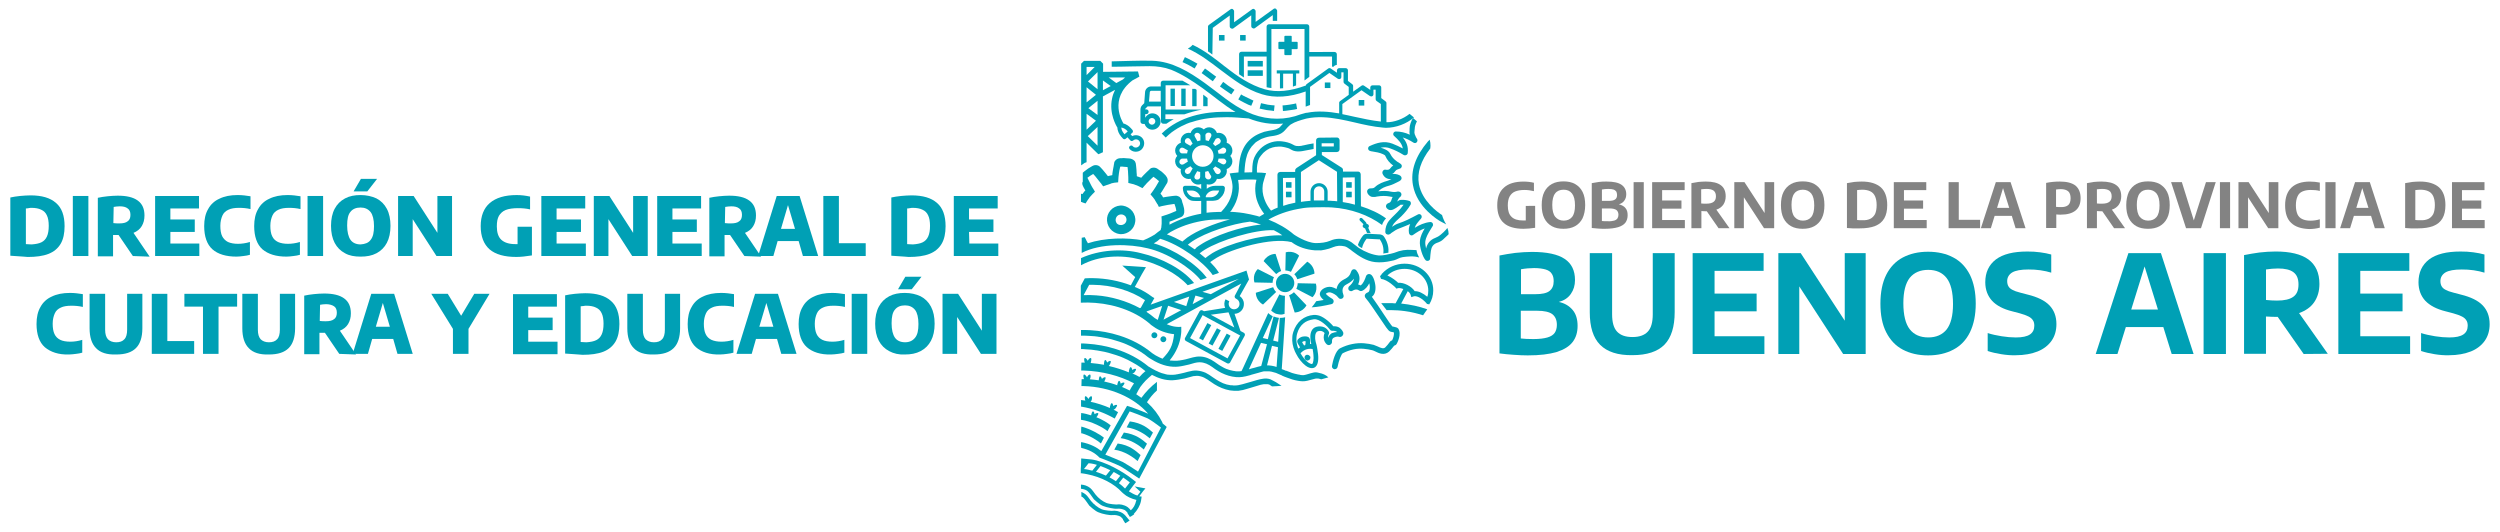 <?xml version="1.0" encoding="utf-8"?>
<!-- Generator: Adobe Illustrator 24.3.0, SVG Export Plug-In . SVG Version: 6.00 Build 0)  -->
<svg version="1.1" id="Capa_1" xmlns="http://www.w3.org/2000/svg" xmlns:xlink="http://www.w3.org/1999/xlink" x="0px" y="0px"
	 viewBox="0 0 1080 229.7" style="enable-background:new 0 0 1080 229.7;" xml:space="preserve">
<style type="text/css">
	.st0{fill:#838383;}
	.st1{fill:#00A0B5;}
	.st2{enable-background:new    ;}
</style>
<g>
	<g>
		<path class="st0" d="M663.18,88.94v9.47c-1.81,0.26-3.44,0.43-5,0.43c-3.79,0-6.72-0.86-8.53-2.5c-1.89-1.64-2.84-4.22-2.84-7.66
			c0-3.44,0.95-5.94,2.93-7.66c1.89-1.72,4.74-2.58,8.44-2.58c1.55,0,3.1,0.17,4.48,0.52v3.62c-1.38-0.34-2.76-0.52-4.13-0.52
			c-1.64,0-3.01,0.26-4.05,0.69c-1.03,0.43-1.81,1.21-2.33,2.15c-0.52,0.95-0.78,2.24-0.78,3.88c0,2.24,0.52,3.88,1.64,4.91
			c1.03,1.03,2.67,1.55,4.91,1.55c0.26,0,0.69,0,1.21,0v-6.29L663.18,88.94L663.18,88.94L663.18,88.94z"/>
		<path class="st0" d="M670.41,97.72c-1.38-0.78-2.5-1.89-3.27-3.44c-0.78-1.55-1.12-3.44-1.12-5.68c0-2.24,0.34-4.13,1.12-5.68
			c0.78-1.55,1.89-2.67,3.27-3.44s3.1-1.12,5-1.12s3.62,0.34,5,1.12s2.5,1.89,3.27,3.44c0.78,1.55,1.12,3.44,1.12,5.68
			c0,2.24-0.43,4.13-1.12,5.68c-0.78,1.55-1.89,2.67-3.27,3.44s-3.1,1.12-5,1.12S671.79,98.5,670.41,97.72 M679.11,93.76
			c0.86-1.03,1.29-2.76,1.29-5c0-2.41-0.43-4.05-1.29-5.17c-0.86-1.12-2.07-1.64-3.62-1.64c-1.55,0-2.84,0.52-3.62,1.55
			c-0.86,1.03-1.29,2.76-1.29,5c0,2.41,0.43,4.13,1.29,5.17c0.86,1.03,2.07,1.64,3.62,1.64C677.05,95.31,678.25,94.79,679.11,93.76"
			/>
		<path class="st0" d="M702.19,89.88c0.69,0.78,0.95,1.81,0.95,3.1c0,1.29-0.34,2.33-0.95,3.19c-0.69,0.86-1.72,1.55-3.19,1.98
			c-1.46,0.43-3.36,0.69-5.68,0.69c-0.86,0-1.81,0-2.84-0.09c-1.03-0.09-1.98-0.17-2.84-0.26V79.12c0.95-0.17,1.98-0.34,3.1-0.52
			c1.12-0.17,2.24-0.17,3.27-0.17c2.93,0,5.08,0.43,6.46,1.38s2.07,2.33,2.07,4.13c0,1.03-0.26,1.98-0.86,2.76
			c-0.52,0.78-1.38,1.29-2.33,1.55C700.64,88.59,701.59,89.11,702.19,89.88 M692.03,81.87v4.91h2.84c1.29,0,2.24-0.17,2.84-0.6
			c0.6-0.43,0.86-1.03,0.86-1.98c0-0.6-0.17-1.12-0.34-1.46c-0.26-0.34-0.69-0.69-1.21-0.86c-0.52-0.17-1.29-0.26-2.24-0.26
			C693.84,81.61,692.89,81.7,692.03,81.87 M697.28,95.31c0.69-0.17,1.12-0.52,1.46-0.95c0.26-0.43,0.43-0.95,0.43-1.55
			c0-0.95-0.34-1.64-0.86-2.07c-0.6-0.43-1.55-0.69-2.93-0.69h-3.36v5.43c0.69,0.09,1.46,0.09,2.5,0.09
			C695.73,95.65,696.6,95.48,697.28,95.31"/>
		<rect x="705.72" y="78.69" class="st0" width="4.39" height="19.89"/>
		<polygon class="st0" points="718.04,95.05 727.86,95.05 727.86,98.58 713.73,98.58 713.73,78.69 727.77,78.69 727.77,82.13 
			718.04,82.13 718.04,86.61 726.39,86.61 726.39,90.14 718.04,90.14 		"/>
		<path class="st0" d="M742.41,98.58l-5.08-7.32h-0.26c-0.6,0-1.29,0-2.07-0.09v7.41h-4.31V79.12c0.95-0.17,1.98-0.34,3.01-0.52
			c1.03-0.09,2.15-0.17,3.19-0.17c2.93,0,5.08,0.52,6.46,1.55c1.46,1.03,2.15,2.67,2.15,4.82c0,1.38-0.34,2.58-1.03,3.62
			c-0.69,0.95-1.64,1.72-3.01,2.15l5.68,8.01C747.15,98.58,742.41,98.58,742.41,98.58z M734.92,87.9c0.78,0.09,1.46,0.09,2.15,0.09
			c1.46,0,2.5-0.26,3.19-0.78c0.69-0.52,1.03-1.29,1.03-2.41s-0.34-1.89-0.95-2.41c-0.69-0.52-1.72-0.78-3.1-0.78
			c-0.78,0-1.55,0.09-2.33,0.17L734.92,87.9L734.92,87.9z"/>
		<polygon class="st0" points="762.31,78.69 766.44,78.69 766.44,98.58 762.05,98.58 753.35,85.23 753.35,98.58 749.22,98.58 
			749.22,78.69 753.61,78.69 762.31,92.04 		"/>
		<path class="st0" d="M773.76,97.72c-1.38-0.78-2.5-1.89-3.27-3.44c-0.78-1.55-1.12-3.44-1.12-5.68c0-2.24,0.34-4.13,1.12-5.68
			c0.78-1.55,1.89-2.67,3.27-3.44c1.38-0.78,3.1-1.12,5-1.12s3.62,0.34,5,1.12s2.5,1.89,3.27,3.44c0.78,1.55,1.12,3.44,1.12,5.68
			c0,2.24-0.34,4.13-1.12,5.68c-0.78,1.55-1.89,2.67-3.27,3.44s-3.1,1.12-5,1.12S775.14,98.5,773.76,97.72 M782.46,93.76
			c0.86-1.03,1.29-2.76,1.29-5c0-2.41-0.43-4.05-1.29-5.17c-0.86-1.03-2.07-1.64-3.62-1.64c-1.55,0-2.84,0.52-3.62,1.55
			c-0.86,1.03-1.29,2.76-1.29,5c0,2.41,0.43,4.13,1.29,5.17c0.86,1.03,2.07,1.64,3.62,1.64C780.39,95.31,781.6,94.79,782.46,93.76"
			/>
		<path class="st0" d="M797.88,98.5V79.12c0.95-0.17,1.98-0.34,3.1-0.52c1.12-0.09,2.24-0.17,3.27-0.17c3.7,0,6.37,0.86,8.27,2.5
			c1.81,1.64,2.76,4.22,2.76,7.66c0,2.41-0.43,4.31-1.29,5.77c-0.86,1.46-2.15,2.58-3.96,3.27c-1.72,0.69-3.96,1.03-6.63,1.03
			C801.41,98.75,799.6,98.67,797.88,98.5 M807.95,94.53c0.86-0.43,1.55-1.12,2.07-2.07c0.43-0.95,0.69-2.24,0.69-3.88
			c0-1.55-0.26-2.84-0.69-3.79c-0.43-0.95-1.12-1.72-2.07-2.15c-0.86-0.43-2.07-0.69-3.44-0.69c-0.69,0-1.46,0.09-2.24,0.17v12.92
			c0.6,0.09,1.29,0.09,2.24,0.09C805.89,95.22,807.09,94.96,807.95,94.53"/>
		<polygon class="st0" points="822.51,95.05 832.33,95.05 832.33,98.58 818.12,98.58 818.12,78.69 832.15,78.69 832.15,82.13 
			822.51,82.13 822.51,86.61 830.78,86.61 830.78,90.14 822.51,90.14 		"/>
		<polygon class="st0" points="841.8,98.58 841.8,78.69 846.19,78.69 846.19,94.96 855.41,94.96 855.41,98.58 		"/>
		<path class="st0" d="M870.74,98.58l-1.64-5.34h-7.41l-1.64,5.34h-4.31l6.46-19.89h6.37l6.46,19.89H870.74z M862.73,89.8h5.25
			l-2.67-8.53L862.73,89.8z"/>
		<path class="st0" d="M883.83,79.03c2.07-0.43,4.05-0.6,6.03-0.6c3.01,0,5.25,0.6,6.72,1.72c1.46,1.21,2.24,3.01,2.24,5.43
			s-0.69,4.13-2.15,5.34c-1.46,1.21-3.62,1.81-6.46,1.81c-0.43,0-1.03,0-1.89-0.09v5.86h-4.39V79.03H883.83z M893.47,88.59
			c0.69-0.6,1.03-1.64,1.03-2.93c0-1.38-0.34-2.41-1.03-3.01s-1.81-0.95-3.19-0.95c-0.78,0-1.38,0.09-2.07,0.17v7.49
			c0.69,0.09,1.29,0.09,1.98,0.09C891.66,89.54,892.78,89.19,893.47,88.59"/>
		<path class="st0" d="M913.28,98.58l-5.08-7.32h-0.26c-0.6,0-1.29,0-2.07-0.09v7.41h-4.31V79.12c0.95-0.17,1.98-0.34,3.01-0.52
			c1.03-0.09,2.15-0.17,3.19-0.17c2.93,0,5.08,0.52,6.46,1.55c1.46,1.03,2.15,2.67,2.15,4.82c0,1.38-0.34,2.58-1.03,3.62
			c-0.69,0.95-1.64,1.72-3.01,2.15l5.68,8.01C918.02,98.58,913.28,98.58,913.28,98.58z M905.87,87.9c0.78,0.09,1.46,0.09,2.15,0.09
			c1.46,0,2.5-0.26,3.19-0.78s1.03-1.29,1.03-2.41s-0.34-1.89-0.95-2.41c-0.69-0.52-1.72-0.78-3.1-0.78c-0.78,0-1.55,0.09-2.33,0.17
			L905.87,87.9L905.87,87.9z"/>
		<path class="st0" d="M922.93,97.72c-1.38-0.78-2.5-1.89-3.27-3.44c-0.78-1.55-1.12-3.44-1.12-5.68c0-2.24,0.43-4.13,1.12-5.68
			c0.78-1.55,1.89-2.67,3.27-3.44s3.1-1.12,5-1.12s3.62,0.34,5,1.12s2.5,1.89,3.27,3.44c0.78,1.55,1.12,3.44,1.12,5.68
			c0,2.24-0.34,4.13-1.12,5.68c-0.78,1.55-1.89,2.67-3.27,3.44s-3.1,1.12-5,1.12C926.03,98.84,924.3,98.5,922.93,97.72
			 M931.63,93.76c0.86-1.03,1.29-2.76,1.29-5c0-2.41-0.43-4.05-1.29-5.17c-0.86-1.03-2.07-1.64-3.62-1.64
			c-1.64,0-2.84,0.52-3.62,1.55c-0.86,1.03-1.29,2.76-1.29,5c0,2.41,0.43,4.13,1.29,5.17c0.86,1.03,2.07,1.64,3.62,1.64
			C929.56,95.31,930.76,94.79,931.63,93.76"/>
		<polygon class="st0" points="952.98,78.69 957.2,78.69 950.83,98.58 944.37,98.58 937.91,78.69 942.56,78.69 947.73,95.22 		"/>
		<rect x="959.01" y="78.69" class="st0" width="4.39" height="19.89"/>
		<polygon class="st0" points="980.11,78.69 984.25,78.69 984.25,98.58 979.85,98.58 971.16,85.23 971.16,98.58 967.02,98.58 
			967.02,78.69 971.41,78.69 980.11,92.04 		"/>
		<path class="st0" d="M989.84,96.34c-1.81-1.64-2.67-4.22-2.67-7.66c0-3.36,0.95-5.94,2.76-7.66s4.48-2.58,7.92-2.58
			c1.55,0,2.93,0.17,4.31,0.43v3.62c-1.29-0.34-2.58-0.43-3.96-0.43c-1.46,0-2.67,0.26-3.62,0.69c-0.95,0.43-1.64,1.12-2.07,2.15
			c-0.43,0.95-0.69,2.24-0.69,3.79c0,1.64,0.26,2.84,0.69,3.88c0.43,0.95,1.12,1.64,2.07,2.07c0.86,0.43,2.07,0.69,3.53,0.69
			c1.29,0,2.67-0.17,4.05-0.6v3.62c-0.69,0.17-1.38,0.34-2.15,0.43s-1.55,0.17-2.33,0.17C994.15,98.84,991.57,97.98,989.84,96.34"/>
		<rect x="1004.57" y="78.69" class="st0" width="4.39" height="19.89"/>
		<path class="st0" d="M1025.93,98.58l-1.64-5.34h-7.41l-1.64,5.34h-4.31l6.46-19.89h6.37l6.46,19.89H1025.93z M1017.92,89.8h5.25
			l-2.67-8.53L1017.92,89.8z"/>
		<path class="st0" d="M1039.02,98.5V79.12c0.95-0.17,1.98-0.34,3.1-0.52c1.12-0.09,2.24-0.17,3.27-0.17c3.62,0,6.37,0.86,8.27,2.5
			c1.81,1.64,2.76,4.22,2.76,7.66c0,2.41-0.43,4.31-1.29,5.77c-0.86,1.46-2.15,2.58-3.96,3.27c-1.72,0.69-3.96,1.03-6.63,1.03
			C1042.55,98.75,1040.74,98.67,1039.02,98.5 M1049.1,94.53c0.86-0.43,1.55-1.12,2.07-2.07c0.43-0.95,0.69-2.24,0.69-3.88
			c0-1.55-0.26-2.84-0.69-3.79c-0.43-0.95-1.12-1.72-2.07-2.15c-0.86-0.43-2.07-0.69-3.44-0.69c-0.69,0-1.46,0.09-2.24,0.17v12.92
			c0.6,0.09,1.29,0.09,2.24,0.09C1047.03,95.22,1048.15,94.96,1049.1,94.53"/>
		<polygon class="st0" points="1063.57,95.05 1073.38,95.05 1073.38,98.58 1059.26,98.58 1059.26,78.69 1073.3,78.69 1073.3,82.13 
			1063.57,82.13 1063.57,86.61 1071.92,86.61 1071.92,90.14 1063.57,90.14 		"/>
		<path class="st1" d="M679.37,133.89c1.46,1.72,2.15,4.05,2.15,6.89c0,2.76-0.69,5.08-2.15,6.98c-1.46,1.89-3.7,3.27-6.89,4.31
			c-3.19,0.95-7.32,1.46-12.49,1.46c-1.81,0-3.88-0.09-6.11-0.26c-2.24-0.17-4.31-0.34-6.11-0.6v-42.29
			c2.07-0.43,4.31-0.78,6.8-1.12c2.5-0.26,4.91-0.43,7.23-0.43c6.46,0,11.2,1.03,14.12,3.01c3.01,1.98,4.48,5.08,4.48,9.13
			c0,2.33-0.6,4.31-1.81,6.03c-1.21,1.72-2.93,2.84-5.17,3.44C675.93,130.96,677.91,132.17,679.37,133.89 M657.07,116.32v10.77h6.2
			c2.84,0,4.91-0.43,6.11-1.38c1.21-0.95,1.81-2.33,1.81-4.22c0-1.38-0.26-2.41-0.86-3.27c-0.52-0.86-1.46-1.46-2.67-1.81
			c-1.21-0.34-2.84-0.6-4.91-0.6C660.94,115.81,658.96,115.98,657.07,116.32 M668.52,145.78c1.46-0.43,2.5-1.12,3.1-1.98
			c0.6-0.86,0.95-2.07,0.95-3.44c0-2.15-0.69-3.62-1.98-4.65c-1.29-0.95-3.44-1.46-6.46-1.46h-7.15v11.97
			c1.46,0.17,3.27,0.26,5.43,0.26C665.07,146.47,667.06,146.21,668.52,145.78"/>
		<path class="st1" d="M691.26,148.96c-3.01-3.01-4.48-7.75-4.48-14.04v-25.58h9.65v26.44c0,3.44,0.69,5.94,2.15,7.49
			s3.62,2.33,6.63,2.33s5.17-0.78,6.63-2.33s2.15-4.05,2.15-7.49v-26.44h9.47v25.49c0,6.29-1.46,11.02-4.39,14.04
			c-2.93,3.01-7.58,4.56-13.87,4.56C698.92,153.53,694.27,151.98,691.26,148.96"/>
		<polygon class="st1" points="740.69,145.26 762.22,145.26 762.22,152.92 731.22,152.92 731.22,109.35 761.88,109.35 
			761.88,117.01 740.69,117.01 740.69,126.83 758.86,126.83 758.86,134.49 740.69,134.49 		"/>
		<polygon class="st1" points="796.93,109.35 805.97,109.35 805.97,152.92 796.24,152.92 777.29,123.73 777.29,152.92 
			768.25,152.92 768.25,109.35 777.9,109.35 796.93,138.54 		"/>
		<path class="st1" d="M821.99,151.03c-3.1-1.64-5.43-4.13-7.15-7.49c-1.72-3.36-2.5-7.49-2.5-12.4c0-4.91,0.86-9.13,2.5-12.4
			s4.05-5.86,7.15-7.49c3.1-1.64,6.72-2.5,10.94-2.5s7.92,0.86,10.94,2.5c3.1,1.64,5.43,4.13,7.15,7.49c1.64,3.36,2.5,7.49,2.5,12.4
			c0,4.91-0.86,9.04-2.5,12.4c-1.64,3.36-4.05,5.86-7.15,7.49c-3.1,1.64-6.72,2.5-10.94,2.5
			C828.71,153.53,825.09,152.67,821.99,151.03 M840.94,142.33c1.81-2.33,2.76-5.94,2.76-10.94c0-5.17-0.95-8.96-2.76-11.28
			c-1.81-2.33-4.48-3.53-7.92-3.53c-3.44,0-6.11,1.12-8.01,3.44c-1.81,2.33-2.76,5.94-2.76,10.94c0,5.17,0.95,8.96,2.76,11.28
			s4.48,3.53,8.01,3.53C836.46,145.78,839.13,144.57,840.94,142.33"/>
		<path class="st1" d="M864.54,153.01c-2.15-0.34-4.05-0.78-5.86-1.38v-7.75c1.81,0.6,3.88,1.03,6.03,1.38
			c2.15,0.34,4.22,0.52,6.11,0.52c2.84,0,4.82-0.43,6.11-1.29c1.29-0.86,1.89-2.15,1.89-3.79c0-0.95-0.17-1.72-0.6-2.33
			c-0.34-0.6-1.03-1.21-1.89-1.64s-2.15-0.95-3.79-1.38l-3.27-0.86c-3.88-0.95-6.8-2.5-8.7-4.56c-1.89-2.07-2.93-4.74-2.93-8.01
			c0-4.22,1.55-7.49,4.56-9.82c3.1-2.33,7.58-3.44,13.61-3.44c1.89,0,3.79,0.09,5.51,0.34c1.81,0.26,3.36,0.52,4.82,0.95v7.84
			c-1.38-0.43-2.93-0.78-4.65-1.03c-1.72-0.26-3.44-0.34-5.17-0.34c-3.27,0-5.6,0.43-7.06,1.29c-1.38,0.86-2.15,2.15-2.15,3.7
			c0,0.86,0.17,1.64,0.52,2.24c0.34,0.6,0.86,1.12,1.72,1.55c0.78,0.43,1.89,0.86,3.36,1.21l3.27,0.86
			c4.22,1.03,7.41,2.58,9.39,4.65s3.01,4.74,3.01,8.1c0,2.76-0.69,5.17-2.07,7.15c-1.38,1.98-3.44,3.62-6.03,4.65
			c-2.58,1.03-5.77,1.64-9.47,1.64C868.76,153.53,866.69,153.36,864.54,153.01"/>
		<path class="st1" d="M938.17,152.92l-3.62-11.63h-16.19l-3.62,11.63h-9.39l14.12-43.58h14.04l14.12,43.58H938.17z M920.69,133.72
			h11.54l-5.77-18.6L920.69,133.72z"/>
		<rect x="951.95" y="109.35" class="st1" width="9.65" height="43.58"/>
		<path class="st1" d="M995.18,152.92l-11.2-16.02h-0.52c-1.38,0-2.93-0.09-4.56-0.17v16.1h-9.47v-42.63
			c2.07-0.43,4.31-0.78,6.63-1.12c2.33-0.26,4.74-0.43,6.98-0.43c6.29,0,11.02,1.12,14.21,3.44c3.1,2.33,4.74,5.77,4.74,10.59
			c0,3.1-0.78,5.68-2.24,7.84c-1.46,2.15-3.7,3.7-6.55,4.74l12.4,17.57L995.18,152.92L995.18,152.92z M978.91,129.59
			c1.64,0.17,3.27,0.26,4.74,0.26c3.19,0,5.51-0.52,7.06-1.64c1.55-1.12,2.24-2.84,2.24-5.34c0-2.41-0.69-4.13-2.15-5.25
			c-1.46-1.12-3.7-1.64-6.72-1.64c-1.72,0-3.44,0.17-5.17,0.43V129.59L978.91,129.59z"/>
		<polygon class="st1" points="1019.64,145.26 1041.17,145.26 1041.17,152.92 1010.17,152.92 1010.17,109.35 1040.83,109.35 
			1040.83,117.01 1019.64,117.01 1019.64,126.83 1037.9,126.83 1037.9,134.49 1019.64,134.49 		"/>
		<path class="st1" d="M1051.77,153.01c-2.15-0.34-4.05-0.78-5.86-1.38v-7.75c1.81,0.6,3.88,1.03,6.03,1.38
			c2.15,0.34,4.22,0.52,6.11,0.52c2.84,0,4.82-0.43,6.11-1.29c1.29-0.86,1.89-2.15,1.89-3.79c0-0.95-0.17-1.72-0.6-2.33
			c-0.34-0.6-1.03-1.21-1.89-1.64c-0.86-0.43-2.15-0.95-3.79-1.38l-3.27-0.86c-3.88-0.95-6.8-2.5-8.78-4.56
			c-1.89-2.07-2.93-4.74-2.93-8.01c0-4.22,1.55-7.49,4.56-9.82c3.1-2.33,7.58-3.44,13.61-3.44c1.89,0,3.79,0.09,5.51,0.34
			c1.81,0.26,3.36,0.52,4.82,0.95v7.84c-1.38-0.43-2.93-0.78-4.65-1.03c-1.72-0.26-3.44-0.34-5.17-0.34c-3.27,0-5.6,0.43-7.06,1.29
			c-1.38,0.86-2.15,2.15-2.15,3.7c0,0.86,0.17,1.64,0.52,2.24c0.34,0.6,0.86,1.12,1.72,1.55c0.78,0.43,1.89,0.86,3.36,1.21
			l3.27,0.86c4.22,1.03,7.41,2.58,9.39,4.65c1.98,2.07,3.01,4.74,3.01,8.1c0,2.76-0.69,5.17-2.07,7.15
			c-1.38,1.98-3.44,3.62-6.03,4.65c-2.67,1.03-5.77,1.64-9.39,1.64C1055.99,153.53,1053.92,153.36,1051.77,153.01"/>
		<rect x="505.66" y="38.3" class="st1" width="1.89" height="7.49"/>
		<rect x="510.31" y="38.3" class="st1" width="1.89" height="7.49"/>
		<path class="st1" d="M510.83,34.85h-8.35c-0.6,0-1.03,0.43-1.03,1.03v1.46h-4.13c-1.46,0-2.67,1.21-2.67,2.67l-0.34,4.56
			l-0.95,0.95c-0.69,0.69-0.69,1.72-0.69,1.98v5c0,0.52,0.43,1.03,1.03,1.03h0.78c0.43,1.46,1.81,2.5,3.36,2.5
			c1.89,0,3.53-1.55,3.53-3.53s-1.55-3.53-3.53-3.53c-1.38,0-2.5,0.78-3.1,1.89v-1.55h0.43c0.6,0,1.03-0.43,1.03-1.03
			c0-0.6-0.43-1.03-1.03-1.03h-0.43c0-0.17,0.09-0.26,0.09-0.34l0.95-0.95h5.77v6.46c0,0.6,0.43,1.03,1.03,1.03h1.29
			c1.03-0.69,2.07-1.38,3.19-1.98c0,0,0,0,0.09,0h-3.7V49.4h8.18c2.41-0.86,4.91-1.55,7.66-2.07h-15.76V36.83h10.68
			C513.07,36.14,511.95,35.45,510.83,34.85 M497.65,50.96c0.78,0,1.46,0.69,1.46,1.46s-0.69,1.46-1.46,1.46s-1.46-0.69-1.46-1.46
			C496.19,51.64,496.88,50.96,497.65,50.96 M501.44,43.89h-5.08l0.34-3.88v-0.09c0-0.34,0.26-0.69,0.6-0.69h4.13V43.89L501.44,43.89
			z"/>
		<path class="st1" d="M516.25,38.38h-1.21v7.49h1.89v-7.06C516.69,38.64,516.51,38.47,516.25,38.38"/>
		<path class="st1" d="M519.79,40.88v5h1.89v-3.53C521.08,41.83,520.39,41.4,519.79,40.88"/>
		<path class="st1" d="M469.4,70.07v-8.44l5.08,5l1.98-0.86V41.65l5.25-2.84c-0.6,1.21-1.03,2.41-1.29,3.7
			c-1.46,6.63,2.07,12.23,2.15,12.4h0.09c0.09,1.55,0.69,2.93,1.72,4.13l0.69,0.78c0.34,0.43,0.86,0.43,1.29,0.09l0.69-0.6
			l1.21,1.29c0.34,0.43,0.86,0.43,1.29,0.09c0.78-0.69,1.89-0.6,2.5,0.09c0.69,0.69,0.6,1.89-0.17,2.5c-0.78,0.69-1.89,0.6-2.5-0.09
			c-0.34-0.43-0.86-0.43-1.29-0.09c-0.43,0.34-0.43,0.86-0.09,1.29c1.29,1.46,3.62,1.55,5.08,0.26c1.46-1.38,1.64-3.62,0.34-5.08
			c-1.12-1.21-2.93-1.46-4.31-0.78l-0.69-0.78l0.69-0.6c0.43-0.34,0.43-0.86,0.09-1.29l-0.69-0.78c-0.95-1.03-2.07-1.72-3.36-2.07
			l0.09-0.09c-0.26-0.43-6.46-10.42,3.96-18.43l3.01-1.64l-0.6-2.24l-15.07,0.17v-3.53l-1.21-1.21h-7.06l-1.21,1.21v43.92l1.46-1.03
			L469.4,70.07z M487.06,56.64l0.09,0.17l-1.38,1.21l-0.09-0.17c-0.69-0.78-1.21-1.72-1.29-2.76
			C485.51,55.26,486.37,55.86,487.06,56.64 M486.03,33.47c-0.34,0.26-0.69,0.6-0.95,0.86l-2.84,1.55l-3.27-2.41H486.03z
			 M476.47,34.76l3.36,2.41l-3.36,1.81V34.76z M474.14,62.93l-4.22-4.13l4.22-3.96V62.93z M474.14,49.66l-3.96-2.93l3.96-3.19V49.66
			z M474.14,32.44v6.11l-4.13-3.36l4.13-4.05V32.44z M469.4,28.91h3.53l-3.53,3.53V28.91z M469.4,37.69l4.05,3.27l-4.05,3.27V37.69z
			 M469.4,49.15l4.05,3.01l-4.05,3.88V49.15z"/>
		<path class="st1" d="M484.3,101.16c3.1,0,5.77-2.33,6.11-5.34l0,0c0.26-1.64-0.26-3.27-1.21-4.56c-1.03-1.29-2.5-2.15-4.05-2.41
			c-1.64-0.26-3.27,0.26-4.56,1.21c-1.29,1.03-2.15,2.5-2.33,4.05c-0.43,3.36,1.98,6.55,5.34,6.98
			C483.7,101.16,484.04,101.16,484.3,101.16 M482.41,96.43c-0.34-0.52-0.52-1.12-0.43-1.72c0.17-1.21,1.12-2.07,2.33-2.07
			c0.09,0,0.17,0,0.34,0c0.6,0.09,1.21,0.43,1.55,0.86c0.34,0.52,0.52,1.12,0.43,1.72c-0.09,0.6-0.43,1.21-0.95,1.55
			c-0.52,0.34-1.12,0.52-1.72,0.43l0,0C483.36,97.2,482.75,96.86,482.41,96.43"/>
		<path class="st1" d="M625.29,98.5c-0.26,0.26-0.43,0.43-0.52,0.6c-0.52,0.6-1.64,1.72-2.33,2.24l-0.34,0.26
			c-0.6,0.52-1.38,0.86-2.15,1.21c-2.07,0.78-3.36,2.33-3.88,4.56c-0.26-1.12-0.43-2.24-0.34-3.01c0.26-1.98,1.29-3.62,2.41-5.43
			c0.26-0.43,0.52-0.86,0.78-1.29c0.26-0.34,0.17-0.78,0-1.21c-0.26-0.34-0.6-0.52-1.03-0.52c-2.58,0.26-4.74,1.29-6.72,2.5
			c0.34-1.29,1.29-2.33,2.33-3.53c0.17-0.17,0.26-0.34,0.43-0.52c0.34-0.43,0.34-1.03,0-1.46c-0.34-0.43-0.95-0.52-1.38-0.26
			c-1.55,0.86-3.01,1.55-4.56,2.33c-1.29,0.6-2.58,1.12-3.88,1.55c-1.03,0.34-1.89,0.86-2.76,1.46c0.17-0.43,0.43-0.86,0.78-1.38
			c0.6-0.78,1.38-1.46,2.15-2.15c0.34-0.34,0.78-0.69,1.12-1.03c1.55-1.55,2.93-3.19,3.96-5c0.17-0.26,0.17-0.69,0.09-0.95
			c-0.09-0.34-0.34-0.6-0.69-0.69c-1.12-0.34-2.33-0.52-3.53-0.43c-0.69,0-1.12,0.34-1.46,0.6l-0.09,0.09l-0.09,0.09
			c0-0.09,0.09-0.17,0.09-0.26c0.26-0.78,0.69-1.38,1.29-1.89c0.09-0.09,0.17-0.09,0.17-0.17c0.43-0.6,0.26-1.12,0.17-1.29
			c-0.09-0.17-0.34-0.69-1.12-0.78c-0.17,0-0.26,0-0.43,0c-0.86,0.26-1.81,0.26-2.67,0.09c-1.81-0.43-3.62-0.43-5.68-0.17
			c0.09-0.09,0.17-0.17,0.26-0.26c1.21-1.12,2.58-1.72,4.56-2.24c1.21-0.34,2.24-0.86,3.27-1.38c0.34-0.17,0.69-0.34,1.03-0.52
			c0.78-0.43,0.95-0.95,0.95-1.29c0-0.34-0.17-0.95-0.95-1.29c-1.03-0.52-2.07-0.6-3.1-0.52c0.52-0.26,0.95-0.69,1.38-1.29
			c0.34-0.52,0.95-0.69,1.89-1.03h0.09c0.43-0.17,0.69-0.52,0.78-0.95s-0.17-0.86-0.52-1.12c-0.17-0.09-0.34-0.26-0.52-0.34
			c-0.34-0.17-0.6-0.43-0.95-0.6c-1.46-1.03-2.33-2.07-2.93-3.27c-0.52-1.12-1.46-1.64-2.15-1.98c-0.69-0.34-1.38-0.6-2.07-0.78
			c1.46-0.26,2.84-0.26,4.22,0.34c1.89,0.69,3.7,1.55,5.34,2.58l0,0c0.17,0.09,0.6,0.52,1.29,0.34c0.43-0.09,0.86-0.52,0.86-0.95
			c0.34-2.84-0.6-4.91-2.15-6.72c1.46,0.43,2.93,1.12,4.65,2.24c0.43,0.26,1.03,0.26,1.38-0.17c0.34-0.34,0.43-0.95,0.17-1.38
			c-0.52-0.86-0.6-0.95-0.69-1.29c-0.09-0.17-0.17-0.43-0.34-0.78c-0.17-0.43-0.17-0.95-0.09-1.55c0-0.26,0.09-0.6,0.09-0.86
			c0-1.03,0.43-2.15,0.95-3.19c-0.52-0.43-1.12-0.95-1.72-1.46c-0.78,1.46-1.46,3.01-1.46,4.65c0,0.26,0,0.52,0,0.69
			c-0.09,0.6-0.09,1.21,0.09,1.89c-2.07-0.95-4.05-1.38-6.03-1.38c-0.43,0-0.86,0.26-1.03,0.69c-0.17,0.43-0.09,0.95,0.26,1.21
			c1.89,1.72,3.44,3.27,3.79,5.43c-1.46-0.78-2.93-1.46-4.48-2.07c-3.62-1.38-6.8-0.34-9.82,1.03c-0.43,0.17-0.69,0.6-0.69,1.03
			c0,0.43,0.26,0.86,0.69,1.03s0.78,0.26,1.03,0.26c1.64,0.26,3.27,0.52,4.74,1.21c0.6,0.26,0.95,0.52,1.03,0.86
			c0.69,1.55,1.72,2.84,3.36,4.05c-0.43,0.26-0.86,0.6-1.21,1.12c-0.43,0.6-0.86,0.78-1.81,0.69c-0.86-0.26-1.29,0.26-1.46,0.52
			c-0.17,0.26-0.43,0.86,0.09,1.64l0,0c0.78,1.38,2.07,1.98,3.62,1.89c-0.52,0.26-1.12,0.52-1.64,0.69
			c-1.81,0.52-3.88,1.21-5.51,2.76c-0.34,0.34-0.78,0.52-1.46,0.52h-0.09c-1.12-0.09-1.55,0.52-1.72,0.86
			c-0.34,0.95,0.34,1.72,0.69,2.07c0.43,0.43,0.95,0.78,1.64,0.78c0.69,0.09,1.29,0,1.89-0.17c1.98-0.34,3.79-0.34,5.51,0
			c0.43,0.09,0.78,0.17,1.21,0.17c-0.17,0.34-0.34,0.69-0.43,1.03c-0.26,1.03-0.69,1.46-1.38,1.64c-0.78,0.26-1.03,0.86-1.03,1.12
			c-0.09,0.26-0.09,0.86,0.69,1.46c1.03,0.78,2.07,0.34,2.58,0.09c0.78-0.34,1.46-0.86,2.07-1.29c0.17-0.09,0.34-0.26,0.52-0.34
			l0.09-0.09c0.09-0.09,0.26-0.17,0.34-0.26c0.43,0,0.86,0,1.29,0c-0.78,1.12-1.72,2.24-2.76,3.27c-0.34,0.34-0.69,0.69-1.03,1.03
			c-0.78,0.78-1.64,1.55-2.41,2.5c-1.21,1.46-1.72,3.19-1.72,5c0,0.34,0.17,0.6,0.43,0.86c0.26,0.17,0.6,0.26,0.95,0.26
			c0.52-0.09,0.86-0.34,1.03-0.52l0.17-0.17c1.21-0.86,2.41-1.64,3.7-2.07c1.29-0.52,2.67-1.03,4.05-1.64l0.43-0.17
			c-0.52,1.12-0.78,2.41-0.52,3.96c0.09,0.34,0.34,0.69,0.69,0.86c0.34,0.17,0.78,0.09,1.03-0.09c1.72-1.21,3.36-2.24,5.08-2.84
			c-0.95,1.64-1.89,3.36-2.07,5.34c-0.34,2.58,1.29,7.32,2.5,8.44c0.34,0.26,0.78,0.34,1.21,0.17c0.43-0.17,0.69-0.52,0.69-0.95
			c0.09-1.21,0.17-2.24,0.34-3.36c0.26-1.72,1.03-2.76,2.5-3.36c1.03-0.34,2.07-0.78,2.93-1.64l0.26-0.26
			c0.43-0.43,0.95-0.86,1.38-1.29c0.26-0.26,0.43-0.43,0.6-0.6C625.8,100.22,625.63,99.36,625.29,98.5"/>
		<rect x="526.59" y="15.13" class="st1" width="2.41" height="2.41"/>
		<rect x="535.72" y="15.13" class="st1" width="2.41" height="2.41"/>
		<path class="st1" d="M523.92,12.03l7.32-5.34v4.74c0,0.34,0.17,0.6,0.43,0.78l0.09-0.09v0.09c0.34,0.26,0.78,0.26,1.12,0
			l0.34-0.26l0,0l7.32-5.34v3.7v1.03c0,0.34,0.17,0.6,0.43,0.78l0.09-0.09v0.09c0.34,0.26,0.78,0.26,1.12,0l0.34-0.26l0,0l7.32-5.34
			v2.5h1.89V4.71c0-0.34-0.17-0.6-0.43-0.78l0,0V3.85c-0.34-0.26-0.78-0.26-1.12,0l-0.34,0.26l0,0l-7.41,5.34V5.83V4.88
			c0-0.34-0.17-0.6-0.43-0.78l0,0V4.02c-0.34-0.26-0.78-0.26-1.12,0l-0.34,0.26l0,0l-7.41,5.34V5.83V4.88c0-0.34-0.17-0.6-0.43-0.78
			l0,0V4.02c-0.34-0.26-0.78-0.26-1.12,0l-9.3,6.72c-0.26,0.17-0.43,0.43-0.43,0.78v10.68c0.6,0.43,1.29,0.86,1.89,1.38
			L523.92,12.03L523.92,12.03z"/>
		<path class="st1" d="M515.05,28.99l1.03,0.6l1.21-2.07l-1.03-0.6c-1.12-0.6-2.24-1.21-3.27-1.72l-1.12-0.52l-1.03,2.15l1.12,0.52
			C512.98,27.79,514.02,28.39,515.05,28.99"/>
		<path class="st1" d="M559.14,47.34l1.21-0.26l-0.43-2.41l-1.21,0.26c-1.12,0.26-2.24,0.34-3.44,0.52l-1.21,0.09l0.17,2.41
			l1.21-0.09C556.73,47.68,558.02,47.51,559.14,47.34"/>
		<path class="st1" d="M531.93,40.79l1.38-1.98l-2.84-1.89c0,0-0.43-0.34-1.12-0.86l-0.95-0.69l-1.38,1.98l0.95,0.69
			c0.69,0.52,1.21,0.86,1.21,0.86L531.93,40.79z"/>
		<path class="st1" d="M521.34,33.21c0.34,0.26,0.95,0.69,1.64,1.21l0.95,0.69l1.46-1.98l-0.95-0.69c-0.69-0.52-1.29-0.95-1.64-1.21
			c-0.43-0.34-0.86-0.69-1.29-0.95l-0.95-0.69l-1.46,1.98l0.95,0.69C520.47,32.61,520.91,32.87,521.34,33.21"/>
		<path class="st1" d="M550.36,47.94l0.26-2.41l-1.21-0.09c-1.12-0.09-2.24-0.26-3.44-0.6l-1.21-0.26l-0.6,2.33l1.21,0.26
			c1.29,0.34,2.58,0.52,3.79,0.6L550.36,47.94z"/>
		<path class="st1" d="M540.54,45.7l0.95-2.24l-1.12-0.52c-1.03-0.52-2.15-1.03-3.19-1.55l-1.03-0.6l-1.21,2.15l1.03,0.6
			c1.12,0.6,2.24,1.21,3.36,1.72L540.54,45.7z"/>
		<path class="st1" d="M610.39,79.98c1.72,9.73,11.2,15.24,11.8,15.59c0.17,0.09,1.21,0.69,2.58,1.38
			c-0.78-1.21-1.38-2.58-1.81-4.05c-1.89-1.21-8.61-6.03-9.99-13.35c-0.86-4.91,0.78-10.08,4.91-15.42c0-0.34,0.09-0.78,0.09-1.12
			c0-0.95-0.09-1.81-0.34-2.67c-0.43,0.43-0.69,0.69-0.69,0.69s0,0-0.09,0.09C611.51,67.4,609.27,73.78,610.39,79.98"/>
		<path class="st1" d="M602.03,141.13c-0.17,0-0.34-0.09-0.52-0.09c-0.6-0.6-2.33-3.19-3.7-5.25c-1.72-2.58-3.62-5.51-5.17-7.58
			c1.21-0.86,1.72-2.5,1.55-4.65c0-0.09-0.52-4.91-2.58-5.17c-0.6-0.09-1.29,0.26-1.55,1.03v0.09c-0.43,1.21-1.03,2.84-2.24,3.79
			c-0.34-0.17-0.78-0.34-1.12-0.43c0.78-1.64,1.03-3.79-0.6-5.86l0,0c-0.34-0.6-0.86-0.69-1.21-0.69c-0.43,0-0.86,0.26-1.03,0.69
			c-0.17,0.26-0.26,0.52-0.34,0.78c-0.34,0.95-0.78,1.89-2.93,2.93c-1.89,0.95-2.93,2.41-3.19,4.13c-0.78-0.43-1.55-0.69-2.15-0.86
			c-1.29-0.26-2.67,0.09-3.79,0.86c-0.78,0.6-1.21,1.29-1.29,1.98c-0.09,0.95,0.6,1.89,1.64,2.76c-1.12,0.26-2.15,0.34-3.19,0.52
			c-0.6,0.95-1.29,1.89-1.98,2.67c2.67-0.17,5.51-0.69,8.53-1.38c0.52-0.09,0.86-0.52,0.95-1.03s-0.17-1.03-0.6-1.29
			c-1.21-0.69-2.41-1.64-2.76-2.15c0.26-0.34,1.12-0.78,1.98-0.6c1.12,0.26,2.67,1.21,3.19,1.98l0.09,0.09
			c0.69,1.03,1.46,0.69,1.72,0.6c0.09,0,1.03-0.52,0.6-1.64c-1.21-3.19,0.78-4.22,1.46-4.56c1.55-0.78,2.5-1.64,3.1-2.41
			c-0.17,1.64-1.72,3.01-1.98,3.19c-0.52,0.43-0.6,1.21-0.26,1.72c0.43,0.52,1.21,0.69,1.72,0.26c0.17-0.09,1.38-0.95,2.58-0.17
			c0.69,0.52,1.21,0.34,1.46,0.26c1.55-0.69,2.5-2.07,3.1-3.27c0.26,0.95,0.34,2.07,0.09,3.01c-0.17,0.69-0.52,0.86-0.78,0.95
			c-0.17,0.09-0.95,0.34-1.21,1.12c-0.09,0.43,0,0.86,0.26,1.21c1.64,1.89,3.88,5.34,5.94,8.35c2.76,4.13,3.79,5.68,4.56,6.11
			c0.26,0.17,0.6,0.26,1.21,0.34c0.17,0,0.34,0.09,0.52,0.09c0.26,0.86-0.17,2.41-0.69,3.44l-0.17,0.09
			c-0.26,0.09-0.52,0.26-0.69,0.43c-0.6,0.86-1.72,2.24-2.15,2.58c-0.78,0.69-1.81,0.26-3.27-0.43c-0.6-0.26-1.21-0.52-1.72-0.69
			c-2.5-0.6-5.6-1.12-9.3-0.34c-1.72,0.34-3.44,0.95-5.17,1.81c-2.07,1.03-3.19,5.6-3.53,7.58c-0.17,0.69,0.34,1.29,0.95,1.46
			c0.09,0,0.17,0,0.26,0c0.6,0,1.12-0.43,1.21-1.03c0.52-2.76,1.64-5.51,2.24-5.86c1.55-0.78,3.01-1.29,4.56-1.64
			c3.19-0.69,5.94-0.17,8.18,0.34c0.34,0.09,0.78,0.26,1.29,0.52c1.55,0.78,3.88,1.89,5.94,0.09c0.6-0.52,1.72-1.89,2.24-2.58
			l0.26-0.09c0.34-0.09,0.6-0.34,0.78-0.6c0.26-0.43,2.33-4.31,0.69-6.72C603.58,141.47,602.89,141.3,602.03,141.13"/>
		<path class="st1" d="M606.77,113.91c-3.79,0-7.32,1.64-9.73,4.31h-0.09v0.17c-0.26,0.34-0.52,0.6-0.78,0.95l0.43,1.12
			c3.01,0.43,6.2,3.7,6.2,3.7l0.43,0.52l0.6-0.17c0.6-0.17,1.46,0,2.41,0.34l-3.36,6.2c-0.43,0-0.86,0-1.29-0.09
			c-0.26,0-0.52,0-0.78,0c-0.6,0-1.29,0-1.89,0c-0.69,0-1.46,0-2.24,0l2.33,3.01c1.21,0,3.27,0,4.22,0.09c0.09,0,0.26,0,0.34,0
			c1.12,0.09,2.24,0.17,3.36,0.34c2.67,0.34,5.34,1.03,7.84,1.81c0.6-0.95,1.21-1.72,1.81-2.58c-3.53-1.29-7.32-2.07-11.28-2.5
			l2.84-5.34c0.6,0.43,1.03,0.95,1.21,1.46l0.34,1.12l1.03-0.34c1.03-0.34,2.93,0.43,4.82,2.24l0,0l0.09,0.09
			c0.26,0.26,0.52,0.6,0.86,0.95l0.95,0.17c1.12-1.81,1.72-3.88,1.72-5.94C619.26,119.08,613.66,113.91,606.77,113.91
			 M616.59,128.21c-1.81-1.55-3.79-2.5-5.43-2.41c-1.38-2.15-4.74-3.88-7.15-3.62c-0.78-0.78-2.58-2.24-4.65-3.19
			c1.89-1.81,4.56-2.84,7.41-2.84c5.68,0,10.25,4.22,10.25,9.39C617.02,126.4,616.93,127.35,616.59,128.21"/>
		<path class="st1" d="M576.37,145.78c0.95-0.43,1.72-0.43,2.15-0.26c0.52,0.17,1.12-0.09,1.46-0.52s0.43-0.95,0.26-1.46
			c-0.34-0.78-0.86-1.38-1.46-1.89c-0.78-0.52-1.64-0.78-2.76-0.69c-2.15-2.5-4.82-4.39-6.63-4.74c-0.09,0-1.12-0.26-1.89-0.17
			c-1.98,0.17-3.88,0.86-5.43,2.15c-1.55,1.29-2.67,3.1-3.36,5.17l0,0c-0.17,0.43-0.43,1.55-0.43,2.33
			c-0.17,1.89,0.17,3.96,1.12,6.11l0.52,1.03c1.03,2.07,2.58,3.96,4.05,5.08c1.12,0.86,2.07,1.12,2.76,1.12
			c0.34,0,0.69-0.09,0.95-0.17c1.46-0.6,2.07-2.76,1.72-5.86l0,0c-0.09-0.69-0.43-3.27-0.69-4.13c-0.26-0.78-0.43-1.55-0.52-2.24
			c0,0-0.43-3.01,1.12-3.53c1.38-0.43,2.41,0.09,2.93,0.78c-0.17,0.26-0.26,0.69-0.34,1.12c-0.17,0.95-0.09,2.33,1.12,3.62
			c0.43,0.43,1.03,0.6,1.55,0.34c0.52-0.26,0.95-0.78,0.86-1.38C575.33,146.72,575.68,146.03,576.37,145.78 M566.89,157.23
			c-0.26,0.09-0.95-0.09-1.81-0.69c-1.21-0.86-2.33-2.33-3.27-3.96c1.12-1.12,2.76-2.24,5.25-1.81c0.17,0.86,0.34,2.24,0.34,2.5l0,0
			C567.67,155.16,567.24,156.97,566.89,157.23 M562.5,147.76c0.26-0.17,0.6-0.34,0.69-0.34c0.17,0,0.43-0.09,0.78-0.09
			c0.09,0.34,0.09,0.86-0.09,1.72c-0.17,0.09-0.34,0.17-0.52,0.17C562.93,148.62,562.67,148.1,562.5,147.76 M573.7,145.95
			c-0.09-0.86,0.34-1.46,0.34-1.55c0.17-0.26,0.17-0.6,0.09-0.95c-0.43-0.95-1.12-1.64-2.07-2.07c-1.03-0.43-2.24-0.52-3.44-0.17
			c-0.86,0.26-1.55,0.78-1.98,1.64c-0.69,1.29-0.78,3.36-0.17,5.77c-0.17,0-0.34,0-0.52,0c0.09-0.95,0-1.72-0.09-2.07
			c-0.17-0.52-0.43-0.86-0.86-1.03c-1.03-0.43-2.15-0.09-2.33-0.09c-0.09,0-1.29,0.34-1.98,1.21c-0.69,0.86,0.09,2.07,0.34,2.41
			c0.09,0.17,0.26,0.34,0.34,0.6c0.09,0.17,0.17,0.34,0.26,0.43c-0.26,0.17-0.52,0.34-0.78,0.52c-0.52-1.29-0.95-3.01-0.78-4.74
			v-0.09c0-0.34,0.17-1.12,0.26-1.55l0.09-0.17v-0.09c0.52-1.81,1.46-3.27,2.76-4.31c1.03-0.86,2.5-1.46,4.39-1.72
			c2.58-0.34,6.03,3.19,7.06,4.56c0.17,0.26,0.52,0.43,0.86,0.43c1.12-0.09,1.72,0.17,2.15,0.52l0,0c-0.69,0-1.46,0.17-2.33,0.52
			C574.65,144.4,574.04,145.09,573.7,145.95"/>
		<path class="st1" d="M565.43,153.44c-0.26-0.17-0.6-0.17-0.95-0.17c-0.34,0.09-0.6,0.26-0.78,0.6c-0.17,0.26-0.17,0.6-0.09,0.95
			c0.09,0.34,0.26,0.6,0.6,0.78c0.17,0.09,0.43,0.17,0.6,0.17c0.09,0,0.17,0,0.34-0.09c0.34-0.09,0.6-0.26,0.78-0.6
			c0.17-0.26,0.17-0.6,0.17-0.95C565.86,153.87,565.69,153.61,565.43,153.44"/>
		<rect x="538.99" y="26.32" class="st1" width="6.55" height="2.41"/>
		<rect x="538.99" y="30.37" class="st1" width="6.55" height="2.41"/>
		<path class="st1" d="M557.68,15.47h-2.5c-0.17,0-0.34,0.17-0.34,0.34v2.24h-2.24c-0.17,0-0.34,0.17-0.34,0.34v2.5
			c0,0.17,0.17,0.34,0.34,0.34h2.24v2.24c0,0.17,0.17,0.34,0.34,0.34h2.5c0.17,0,0.34-0.17,0.34-0.34v-2.24h2.24
			c0.17,0,0.34-0.17,0.34-0.34v-2.5c0-0.17-0.17-0.34-0.34-0.34h-2.24v-2.24C558.02,15.56,557.94,15.47,557.68,15.47"/>
		<path class="st1" d="M559.92,36.92v-5.17h1.38v-1.38h-2.07h-5.6h-2.07v1.38h1.38v6.46c0.43,0,0.95-0.09,1.38-0.09v-6.29h4.22v5.6
			C558.97,37.18,559.49,37.09,559.92,36.92"/>
		<path class="st1" d="M547.17,11.51v10.85h-10.85c-0.6,0-1.03,0.43-1.03,1.03v8.7c0.69,0.43,1.38,0.95,2.07,1.38v-9.04h9.82v13.26
			c0.69,0.17,1.38,0.26,2.07,0.34V12.54h14.3v22.22l2.07-1.55v-8.78h9.82v4.22l0.43,0.34c0.43-0.52,0.95-0.86,1.64-0.95v-4.56
			c0-0.6-0.43-1.03-1.03-1.03H565.6V11.51c0-0.6-0.43-1.03-1.03-1.03h-16.36C547.69,10.48,547.17,10.91,547.17,11.51"/>
		<path class="st1" d="M555.44,109l-0.17,7.84c0.43,0,0.86,0.09,1.21,0.17c0.43,0.09,0.78,0.26,1.21,0.43l3.53-6.98
			C561.3,110.47,559.06,108.05,555.44,109"/>
		<path class="st1" d="M553.46,117.1l-2.41-7.41c0,0-3.27-0.17-5.17,3.1l5.43,5.6C552,117.79,552.68,117.36,553.46,117.1"/>
		<path class="st1" d="M541.92,122.01l7.84,0.17c0-0.43,0.09-0.86,0.17-1.29c0.09-0.43,0.26-0.78,0.43-1.12l-6.98-3.53
			C543.38,116.24,540.89,118.39,541.92,122.01"/>
		<path class="st1" d="M545.62,131.57l5.68-5.43c-0.6-0.6-1.03-1.29-1.29-2.07l-7.49,2.41C542.52,126.4,542.35,129.67,545.62,131.57
			"/>
		<path class="st1" d="M549.15,134.15L549.15,134.15L549.15,134.15c0.09,0.09,0.09,0.09,0.17,0.17l0,0l0.09,0.09l0,0
			c0.09,0,0.09,0.09,0.17,0.09l0,0c0.09,0.09,0.09,0.09,0.17,0.17l0,0c0.09,0.09,0.09,0.09,0.17,0.17h0.09
			c0.09,0.09,0.17,0.09,0.17,0.17c0,0,0,0,0.09,0c0.09,0.09,0.17,0.09,0.26,0.17l0,0c0.09,0.09,0.17,0.09,0.26,0.17c0,0,0,0,0.09,0
			c0.09,0.09,0.17,0.09,0.26,0.17h0.09c0.09,0.09,0.26,0.09,0.34,0.09l0,0c0.09,0,0.26,0.09,0.34,0.09H552
			c0.09,0,0.26,0.09,0.34,0.09h0.09c0.17,0,0.26,0,0.43,0.09l0,0c0.17,0,0.26,0,0.43,0h0.09c0.09,0,0.26,0,0.34,0l0,0
			c0.09,0,0.26,0,0.34-0.09h0.09c0.09,0,0.17,0,0.26-0.09h0.09c0.17,0,0.26-0.09,0.43-0.09l0,0v-0.17l0.17-7.66
			c-0.43,0-0.86-0.09-1.29-0.17c-0.43-0.09-0.78-0.26-1.12-0.43l-3.01,5.86L549.15,134.15
			C549.07,134.15,549.07,134.15,549.15,134.15L549.15,134.15"/>
		<path class="st1" d="M564.4,131.91l-5.43-5.68c-0.6,0.6-1.29,1.03-2.07,1.29l2.41,7.49C559.23,134.93,562.5,135.18,564.4,131.91"
			/>
		<path class="st1" d="M568.45,122.52l-7.84-0.17c0,0.43-0.09,0.78-0.17,1.21c-0.09,0.43-0.26,0.78-0.43,1.21l6.98,3.62
			C566.98,128.38,569.48,126.23,568.45,122.52"/>
		<path class="st1" d="M567.84,118.22c0,0,0.17-3.27-3.1-5.17l-5.6,5.43c0.6,0.6,1.03,1.38,1.29,2.15L567.84,118.22z"/>
		<path class="st1" d="M559.14,122.26c0-2.15-1.81-3.96-3.96-3.96s-3.96,1.81-3.96,3.96c0,2.15,1.81,3.96,3.96,3.96
			S559.14,124.42,559.14,122.26"/>
		<rect x="555.53" y="78.69" class="st1" width="2.41" height="2.41"/>
		<rect x="555.53" y="82.82" class="st1" width="2.41" height="2.41"/>
		<rect x="581.54" y="78.69" class="st1" width="2.41" height="2.41"/>
		<rect x="581.54" y="82.82" class="st1" width="2.41" height="2.41"/>
		<rect x="586.96" y="43.2" class="st1" width="2.41" height="2.41"/>
		<rect x="572.32" y="35.63" class="st1" width="2.41" height="2.41"/>
		<path class="st1" d="M492.23,112.02c8.01,1.81,16.36,6.2,20.84,11.2l2.76-0.95c-4.65-5.86-13.95-10.85-22.99-12.92
			c-8.01-2.07-17.83-1.46-25.84,2.15v3.1C474.83,110.29,484.56,110.04,492.23,112.02"/>
		<path class="st1" d="M495.84,107.28L495.84,107.28c8.35,1.89,18.43,8.27,22.82,13.69l2.67-0.95l-0.09-0.09
			c-4.13-5.68-13.95-12.23-22.82-14.81c0.52-0.26,1.38-0.86,1.55-0.95c0.43-0.34,0.78-0.69,1.21-1.03
			c8.53,2.5,18.86,10.08,22.65,15.59c0,0,0,0.09,0.09,0.09l2.67-0.95c-0.17-0.26-0.26-0.43-0.43-0.69
			c-0.86-1.29-1.98-2.58-3.36-3.96c0.69-0.43,2.33-1.64,2.84-1.89c6.46-3.79,23.68-8.96,32.38-6.72c0.26,0.17,0.43,0.34,0.43,0.34
			c2.41,1.72,5.94,2.93,9.56,3.19c0.17,0,0.43,0,0.6,0c0.6,0,1.12,0,1.64,0c-0.09,0.26,4.05-0.6,5.25-1.21
			c0.17-0.09,0.26-0.09,0.43-0.17c1.55-0.6,3.1-0.78,5-0.34c0.69,0.17,1.46,0.69,2.15,1.21c0.09,0.09,0.17,0.09,0.26,0.17
			c0.34,0.26,0.6,0.52,0.86,0.69c2.84,2.15,6.03,4.31,9.82,4.74c2.24,0.26,4.74,0,6.98-0.52c0.43-0.09,0.78-0.17,1.21-0.26
			c1.29-0.34,2.41-1.21,3.79-1.38c1.98-0.26,4.82-0.6,7.06,0.17c-0.52-1.03-1.03-2.07-1.12-3.19c-1.64-0.09-0.09,0-1.89-0.09
			c-2.84-0.17-4.82,0.09-7.84,1.29c0,0-0.52,0.17-1.29,0.34c-1.29,0.34-3.36,0.78-4.91,0.78c-0.09,0-0.26,0-0.34,0
			c-2.76-0.26-6.03-1.55-8.53-3.19c-0.17-0.17-0.43-0.26-0.6-0.43c-0.86-0.69-1.72-1.38-2.67-2.07c-0.52-0.34-1.03-0.6-1.55-0.86
			c-2.67-0.95-5.43-0.86-7.66,0.17c-1.81,0.78-4.05,1.03-6.29,1.03c-4.31-0.17-9.39-3.7-9.39-3.7c-3.1-2.67-6.89-4.82-11.02-6.46
			h-0.09c0,0,0,0,0.09,0c3.79-2.15,8.1-3.7,12.66-4.56c0.78-0.17,1.64-0.26,2.5-0.43c0.95-0.09,1.89-0.26,2.93-0.26
			c1.21-0.09,5.6-0.09,5.6-0.09c1.21,0,2.5,0,3.7,0.09c8.18,0.52,15.85,3.27,21.7,7.58c0.26-1.03,1.03-2.15,1.72-2.84
			c-3.01-2.24-6.8-3.96-10.85-5.25l-0.09-13.78c0-0.34-0.17-0.6-0.34-0.86c-0.26-0.26-0.52-0.34-0.86-0.34h-6.46v-0.69
			c0-0.43-0.26-0.86-0.6-1.03l-8.53-5.43v-1.29h6.46c0.34,0,0.69-0.17,0.86-0.34c0.17-0.17,0.34-0.52,0.34-0.86V60.6
			c0-0.34-0.17-0.69-0.34-0.86c-0.26-0.26-0.52-0.34-0.86-0.34l0,0l-7.75,0.09c-0.34,0-0.69,0.17-0.86,0.34
			c-0.26,0.26-0.34,0.52-0.34,0.86v6.37l-8.44,5.51c-0.34,0.26-0.6,0.6-0.6,1.03v0.69h-6.46c-0.34,0-0.69,0.17-0.86,0.34
			s-0.34,0.52-0.34,0.86l0.09,14.21c-0.17,0.09-0.26,0.09-0.43,0.17c-0.69,0.26-1.29,0.52-1.89,0.86c-0.17,0.09-0.34,0.17-0.52,0.26
			c-0.95-1.12-1.72-2.33-2.33-3.62c-0.43-0.95-0.78-1.89-1.03-2.93c-0.26-1.03-0.34-2.07-0.34-3.1s0.17-2.15,0.52-3.19
			c0-0.17,1.03-3.36,1.03-3.36c-1.29-0.17-2.58-0.26-3.96-0.26c0-0.52,0-1.03,0-1.55c0-0.43,0-0.78,0.09-1.21
			c0-0.17,0-0.34,0.09-0.6c0-0.09,0-0.17,0-0.17c0-0.09,0-0.26,0.09-0.34c0.09-0.43,0.17-0.78,0.26-1.21
			c0.09-0.17,0.09-0.34,0.17-0.52l0.09-0.17c0-0.09,0.09-0.17,0.09-0.26c0.17-0.34,0.43-0.69,0.69-1.03
			c0.09-0.09,0.17-0.17,0.17-0.26c0,0,0.09-0.09,0.17-0.17c0.17-0.17,0.26-0.34,0.43-0.52c0.26-0.34,0.52-0.6,0.86-0.86
			c0.17-0.09,0.26-0.26,0.43-0.34c0.09-0.09,0.09-0.09,0.17-0.17l0.17-0.09c0.26-0.26,0.6-0.43,0.95-0.6
			c0.17-0.09,0.26-0.17,0.43-0.26c0.09-0.09,0.17-0.09,0.26-0.09c0,0,0.17-0.09,0.26-0.09c0.6-0.26,1.21-0.43,1.81-0.52
			c0.09,0,0.26-0.09,0.43-0.09h0.09c0.09,0,0.17,0,0.26,0c0.34,0,0.6-0.09,0.95-0.09s0.6,0,0.95,0c0.17,0,0.34,0,0.43,0.09h0.17
			h0.09c0.78,0.09,1.46,0.34,2.24,0.52c0.17,0.09,0.34,0.09,0.52,0.17c0.09,0,0.17,0.09,0.17,0.09c-0.09,0-0.09-0.09-0.17-0.09
			c0.09,0,0.09,0.09,0.17,0.09c0.17,0.09,0.43,0.17,0.6,0.34c0.43,0.26,0.86,0.43,1.29,0.6c2.41,0.78,4.91-0.17,7.32-0.52
			c0.43-0.09,0.86-0.17,1.29-0.26v-2.41c-0.34,0.09-0.69,0.09-1.03,0.17c-0.95,0.17-1.89,0.34-2.93,0.6
			c-0.26,0.09-0.6,0.09-0.86,0.17c-0.09,0-0.17,0-0.26,0.09c0,0-0.09,0-0.17,0c-0.17,0-0.34,0.09-0.6,0.09c-0.43,0-0.78,0.09-1.21,0
			c-0.09,0-0.17,0-0.26,0l0,0l0,0c-0.17,0-0.26-0.09-0.43-0.09c-0.09,0-0.26-0.09-0.34-0.09l0,0c-0.17-0.09-0.34-0.17-0.52-0.26
			c-0.52-0.34-1.12-0.52-1.64-0.78c-1.38-0.52-2.93-0.78-4.39-0.86c-3.1-0.09-6.11,1.12-8.35,3.27c-1.46,1.46-2.58,3.19-3.1,5.17
			c-0.34,1.64-0.43,3.36-0.43,5c-1.03,0-2.24,0.09-3.36,0.09c0.17-2.67,0.34-5.17,1.21-7.75c0.26-0.69,0.43-1.03,0.78-1.72
			c0.17-0.34,0.34-0.6,0.52-0.86c0.09-0.17,0.17-0.26,0.26-0.34s0.09-0.17,0.17-0.26c0,0,0.09-0.09,0.09-0.17
			c0.43-0.52,0.86-0.95,1.29-1.38c0.09-0.09,0.26-0.17,0.34-0.34c0.09-0.09,0.17-0.09,0.17-0.17c-0.09,0-0.17,0.09,0,0
			c0.26-0.17,0.52-0.34,0.78-0.52c0.52-0.34,1.12-0.69,1.64-0.95c0.17-0.09,0.26-0.09,0.43-0.17l0.26-0.09
			c0.34-0.09,0.6-0.26,0.95-0.34c1.29-0.43,2.5-0.6,3.88-0.78c1.46-0.26,2.84-0.69,3.96-1.64c1.03-0.86,1.72-1.98,2.76-2.84
			c0.17-0.17,0.34-0.34,0.69-0.52c0.26-0.17,0.6-0.34,0.95-0.52c0.34-0.17,0.6-0.34,0.95-0.43c0.09,0,0.09-0.09,0.17-0.09l0,0
			c0,0,0,0,0.09,0c0.17-0.09,0.34-0.17,0.6-0.26c1.21-0.43,2.41-0.78,3.7-1.12l0.43-0.09c2.07-0.43,4.39-0.6,6.8-0.52
			c4.65,0.17,9.22,1.21,13.69,2.24c3.96,0.95,8.18,1.89,12.32,2.24c0.43,0,0.78,0.09,1.21,0.09c4.39,0,8.96-1.72,12.14-4.48
			c-0.6-0.52-1.21-1.03-1.89-1.55c-2.76,2.24-6.8,3.7-9.99,3.62v-8.27c0-0.34-0.17-0.6-0.43-0.78l-1.81-1.38v-4.56
			c0-0.52-0.43-0.95-0.95-0.95h-2.84c-0.52,0-0.95,0.43-0.95,0.95v1.03l-2.67-1.81c-0.34-0.26-0.78-0.26-1.12,0l-3.62,2.58v-2.5
			c0-0.34-0.17-0.6-0.43-0.78l-1.81-1.38v-4.56c0-0.52-0.43-0.95-0.95-0.95h-2.84c-0.52,0-0.95,0.43-0.95,0.95v1.03l-2.67-1.81
			c-0.34-0.26-0.78-0.26-1.12,0l-9.3,6.72c-0.17,0.17-0.34,0.34-0.34,0.6c-6.8,2.5-12.57,3.1-17.74,1.64
			c-6.37-1.81-11.97-5.68-16.97-9.65l-0.26-0.17c-4.56-3.62-8.87-6.98-13.95-9.39c-0.6,0.69-1.29,1.21-2.07,1.64l0,0
			c5.17,2.33,9.65,5.77,14.04,9.13c5.51,4.13,11.11,8.53,18,10.59c5.51,1.72,11.88,1.29,18.86-1.21v6.55l1.89-0.69v-7.84l8.35-6.03
			l3.62,2.5c0.26,0.17,0.69,0.26,1.03,0.09c0.34-0.17,0.52-0.52,0.52-0.86v-1.98h0.95v4.13c0,0.34,0.17,0.6,0.43,0.78l1.81,1.38
			v3.44l-3.7,2.67c-0.26,0.17-0.43,0.43-0.43,0.78v4.56c-4.48-0.78-9.3-1.21-13.95-0.26c-0.09,0-0.26,0-0.34,0
			c-1.55,0.43-3.19,0.86-4.74,1.46c-6.8,1.98-14.21,1.21-20.67-1.81c-6.8-3.1-12.4-8.27-18.43-12.57
			c-6.72-4.82-14.04-9.3-22.56-9.56c-5.86-0.17-11.71,0.17-17.57,0.26v2.33c5.43,0,10.94-0.26,16.36-0.26c3.19,0,6.29,0.43,9.3,1.55
			c4.74,1.89,9.3,4.91,13.44,7.84c4.82,3.44,9.3,7.41,14.38,10.42c-3.7-0.17-7.41-0.17-11.11,0.26c-5,0.6-9.82,1.89-14.3,4.31
			c-2.33,1.29-4.56,2.84-6.46,4.74l1.72,1.72c0.43-0.43,0.78-0.78,1.21-1.12c0.17-0.17,0.43-0.34,0.6-0.52
			c0.09-0.09,0.26-0.17,0.34-0.26c0,0,0.09,0,0.09-0.09c0.09,0,0.17-0.09,0.17-0.17c0.95-0.69,1.89-1.29,2.84-1.89
			c1.03-0.6,2.07-1.12,3.1-1.55c0.09-0.09,0.26-0.09,0.34-0.17l0.17-0.09c0.26-0.09,0.6-0.26,0.86-0.34
			c0.52-0.17,1.03-0.43,1.64-0.52c4.91-1.64,9.9-2.07,15.07-2.07c3.1,0,6.11,0.26,9.22,0.52c0.09,0,0.17,0,0.17,0
			c4.74,1.89,9.82,2.76,14.9,2.24c-0.34,0.34-0.6,0.69-0.95,1.03c-0.26,0.26-0.43,0.52-0.69,0.69c0,0-0.09,0-0.09,0.09
			c-0.09,0-0.09,0.09-0.17,0.09c-0.17,0.09-0.34,0.17-0.52,0.26c0,0-0.09,0.09-0.17,0.09s-0.17,0.09-0.17,0.09
			c-0.17,0.09-0.34,0.09-0.43,0.17c-0.34,0.09-0.69,0.17-1.03,0.26c-1.38,0.26-2.67,0.43-3.96,0.78c-1.29,0.43-2.58,0.95-3.79,1.64
			c-2.58,1.55-4.48,3.7-5.6,6.46c-1.29,3.01-1.55,6.29-1.72,9.47c-0.6,0-0.95,0.09-0.95,0.09c-0.95,0.09-1.89,0.17-2.84,0.34
			c0,0,0.95,3.19,0.95,3.36c0.17,0.95,0.34,1.98,0.26,2.93c-0.09,1.98-0.6,3.88-1.55,5.77c-0.52,1.03-1.21,2.07-1.98,3.01
			c-0.43,0.52-0.86,1.03-1.38,1.55c-0.17,0-0.34,0-0.43,0c-0.26,0-0.52,0-0.78,0c-0.69,0-1.46,0.09-2.15,0.09
			c-0.43,0-0.95,0.09-1.38,0.09c-0.52,0.09-1.03,0.09-1.55,0.17v-5.17h2.84c0.43,0,1.81-0.17,2.41-0.6
			c0.34-0.26,0.86-0.78,0.86-0.78c1.21-1.12,1.81-2.58,1.81-4.13c0-0.52-0.43-0.95-0.95-0.95h-3.27c-1.29,0-2.58,0.43-3.62,1.29
			v-1.98c0.86,0.26,1.81,0.17,2.67-0.26c0.86-0.43,1.46-1.21,1.72-2.07c1.21,0.26,2.41-0.09,3.27-0.95
			c0.86-0.86,1.21-2.07,0.95-3.27c1.12-0.34,1.98-1.29,2.33-2.41c0.34-1.21,0-2.41-0.78-3.27c0.86-0.86,1.12-2.07,0.78-3.27
			c-0.34-1.21-1.21-2.07-2.33-2.41c0.26-1.21-0.09-2.41-0.95-3.27c-0.86-0.86-2.07-1.21-3.27-0.95c-0.34-1.12-1.29-1.98-2.41-2.33
			c-1.21-0.34-2.41,0-3.27,0.78c-0.86-0.78-2.07-1.12-3.27-0.78c-1.21,0.34-2.07,1.21-2.41,2.33c-1.21-0.26-2.41,0.09-3.27,0.95
			s-1.21,2.07-0.95,3.27c-1.12,0.34-1.98,1.29-2.33,2.41c-0.34,1.21,0,2.41,0.78,3.27c-0.86,0.86-1.12,2.07-0.78,3.27
			c0.34,1.21,1.21,2.07,2.33,2.41c-0.26,1.21,0.09,2.41,0.95,3.27s2.07,1.21,3.27,0.95c0.26,0.95,0.95,1.72,1.81,2.15
			c0.86,0.43,1.89,0.43,2.76,0.09v2.15c-1.03-0.86-2.33-1.38-3.7-1.38h-3.27c-0.52,0-0.95,0.43-0.95,0.95c0,1.55,0.6,3.1,1.72,4.13
			c0,0.09,0.86,1.12,2.24,1.38c0.86,0.17,3.1,0.09,3.96,0.09v5.51c-4.91,0.86-9.56,2.5-13.69,4.74c0-0.17,0-0.34,0-0.34v-0.09
			c0-0.09,0-0.43,0-0.86c0.43-0.17,0.95-0.34,1.46-0.52c1.29-0.52,2.58-1.12,3.1-1.29c0.6-0.17,1.21-0.6,1.55-1.21v-0.09
			c0.26-0.6,0.34-1.21,0.26-1.89v-0.09c0-0.09-0.09-0.26-0.09-0.6v-0.09c0-0.09-0.09-0.26-0.09-0.34c-0.09-0.34-0.17-0.69-0.26-1.03
			c-0.09-0.43-0.26-0.78-0.34-1.03c0-0.09-0.09-0.26-0.09-0.34l-0.17-0.69v-0.09c-0.17-0.52-0.52-0.95-0.86-1.29
			c-0.09-0.09-0.26-0.17-0.34-0.26h-0.09c-0.09-0.09-0.17-0.09-0.26-0.17c0,0,0,0-0.09,0c-0.52-0.26-1.12-0.26-1.64-0.17
			c-0.52,0.09-1.89,0.17-3.27,0.43c-0.52,0.09-1.03,0.17-1.55,0.26c-0.09-0.17-0.17-0.34-0.26-0.43c-0.09-0.17-0.17-0.26-0.17-0.34
			c0-0.09-0.09-0.09-0.09-0.09l-0.09-0.09c-0.09-0.09-0.26-0.34-0.52-0.69c0.26-0.43,0.6-0.86,0.86-1.29
			c0.78-1.21,1.46-2.41,1.72-2.84c0.43-0.52,0.6-1.21,0.52-1.89v-0.09c-0.09-0.6-0.43-1.21-0.86-1.72l-0.09-0.09
			c0,0-0.17-0.17-0.43-0.43l-0.09-0.09c-0.09-0.09-0.17-0.17-0.26-0.26c-0.26-0.26-0.52-0.52-0.86-0.78L500.15,73l-0.09-0.09
			c-0.69-0.43-1.46-0.6-2.24-0.43c-0.6,0.09-1.03,0.43-1.38,0.86c-0.34,0.34-1.46,1.29-2.41,2.33c-0.34,0.34-0.69,0.78-1.03,1.12
			c-0.17-0.09-0.34-0.17-0.52-0.17c-0.26-0.09-0.34-0.17-0.43-0.17l-0.52-0.17c-0.09,0-0.17-0.09-0.26-0.09l-0.17-0.09
			c0-0.43,0-1.03-0.09-1.55c0-0.78-0.09-1.55-0.17-2.41l-0.09-0.86c0-0.52-0.17-1.03-0.43-1.55c-0.43-0.6-1.21-1.03-1.98-1.21
			c-0.17,0-0.43-0.09-0.78-0.09h-0.17c-0.34,0-0.78-0.09-1.21-0.09c-0.6-0.09-1.12-0.09-1.55,0h-0.6c-0.86,0-1.64,0.34-2.15,0.95
			c-0.43,0.43-0.6,0.95-0.6,1.46c-0.09,0.17-0.09,0.52-0.17,0.95c-0.17,0.69-0.26,1.55-0.43,2.41c-0.09,0.52-0.17,1.12-0.17,1.55
			h-0.09c-0.09,0-0.17,0.09-0.26,0.09l-0.52,0.09c-0.17,0-0.43,0.09-0.69,0.17c-0.09,0-0.26,0.09-0.34,0.09
			c-0.26-0.34-0.6-0.78-0.95-1.21c-0.86-1.12-1.81-2.15-2.15-2.5c-0.34-0.43-0.78-0.78-1.38-0.95c-0.78-0.26-1.64-0.09-2.33,0.34
			l-1.72,1.03l-1.72,1.29c-0.26,0.17-0.43,0.34-0.6,0.52v3.88c-0.52,0.69-0.09,1.55,0.34,2.41c0.26,0.43,0.52,0.95,0.78,1.38
			c-0.09,0.09-0.17,0.17-0.26,0.26c-0.17,0.17-0.34,0.34-0.43,0.52l0,0l-0.34,0.43c-0.09,0.09-0.09,0.17-0.17,0.26l0,0
			c0,0,0,0.09-0.09,0.09c-0.17-0.09-0.43-0.09-0.6-0.17v3.53c0.34,0.09,0.6,0.17,0.69,0.26l1.29,0.43l0.86-1.38
			c0.17-0.26,0.34-0.43,0.43-0.6c0.09-0.09,0.17-0.26,0.26-0.34l0.26-0.43c0,0,0-0.09,0.09-0.09c0,0,0.09-0.09,0.17-0.17l0,0
			c0.26-0.26,0.52-0.6,0.86-0.95l1.12-1.12l-0.6-1.03l-0.17-0.26c0-0.09-0.09-0.17-0.17-0.26c-0.34-0.6-0.78-1.29-1.03-1.89
			c-0.52-1.03-1.03-2.07-1.29-2.58l1.21-0.86l1.29-0.78c0.43,0.43,1.21,1.29,1.89,2.24c0.6,0.78,1.12,1.38,1.38,1.72l0.09,0.09
			c0.09,0.09,0.17,0.17,0.17,0.26l0.78,1.03l1.21-0.43c0.09,0,0.09-0.09,0.17-0.09h0.09c0.52-0.17,0.95-0.34,1.29-0.43l0,0
			c0.09-0.09,0.17-0.09,0.26-0.09l0.6-0.26c0.09,0,0.26-0.09,0.34-0.09h0.09c0.26-0.09,0.52-0.09,0.78-0.17l1.64-0.17l0.09-1.38
			c0-0.26,0.09-1.38,0.26-2.58c0.09-0.78,0.26-1.55,0.43-2.24c0.09-0.26,0.09-0.52,0.17-0.6h0.34c0.34,0,0.78,0,1.21,0.09
			c0.43,0,0.86,0.09,1.21,0.09h0.17c0.09,0,0.17,0,0.17,0l0.09,0.69c0.09,0.78,0.17,1.55,0.17,2.24c0.09,1.03,0.09,2.07,0.09,2.67
			v1.29l1.72,0.43c0.17,0,0.26,0.09,0.43,0.09l0.26,0.09c0.09,0,0.17,0.09,0.26,0.09l0.43,0.17c0.09,0,0.26,0.09,0.52,0.17
			c0.17,0.09,0.34,0.17,0.6,0.26c0.17,0.09,0.34,0.17,0.52,0.26c0.09,0,0.17,0.09,0.17,0.09l1.21,0.6l0.95-1.12
			c0.09-0.09,0.17-0.17,0.26-0.26c0.43-0.52,0.95-1.12,1.46-1.55c0.78-0.86,1.72-1.64,2.07-1.98l1.29,0.95
			c0.17,0.17,0.43,0.34,0.6,0.52c0.09,0.09,0.26,0.17,0.34,0.26c0.09,0.09,0.09,0.09,0.17,0.17c-0.34,0.52-0.86,1.55-1.46,2.5
			c-0.52,0.86-1.12,1.64-1.46,2.15l-0.78,1.03l0.86,1.03c0.09,0.09,0.09,0.09,0.17,0.17l0,0c0.43,0.6,0.78,1.03,0.95,1.29l0,0l0,0
			l0,0l0,0c0,0,0,0,0,0.09c0.09,0.17,0.43,0.69,0.78,1.29c0,0.09,0.09,0.09,0.09,0.17c0,0,0,0.09,0.09,0.09c0,0,0,0.09,0.09,0.09
			l0.6,1.21l1.29-0.34c0.52-0.09,1.55-0.34,2.58-0.52c1.12-0.17,2.33-0.34,2.84-0.43c0,0.09,0.09,0.17,0.09,0.17l0.43,1.29
			c0.09,0.43,0.26,0.95,0.26,1.29c0,0.09,0,0.17,0.09,0.26c-0.6,0.26-1.64,0.69-2.67,1.12c-0.95,0.34-1.81,0.69-2.5,0.86l-1.29,0.43
			l0.09,1.29c0,0.09,0,0.17,0,0.17l0,0c0,0.69,0,1.29,0,1.64c0,0-0.09,0.69-0.17,1.81l0,0c0,0.09,0,0.17-0.09,0.17l-0.17,0.78
			c-0.86,0.6-1.72,1.29-2.58,1.98c0,0-2.33,1.46-5,2.5c-7.06-1.29-16.36-1.21-24.03,1.29l0.17-0.09c-0.17-0.26-0.43-0.69-0.69-1.21
			l0,0c0-0.09-0.09-0.17-0.09-0.26l-0.6-1.12l-1.29,0.26v6.55C475.52,104.95,488.26,105.38,495.84,107.28 M585.24,76.62l0.09,11.8
			c-1.72-0.52-3.53-0.86-5.25-1.12V76.71L585.24,76.62z M570.6,86.61c-1.03,0-1.98,0-3.01,0v-3.88c0-1.21,0.95-2.24,2.24-2.24
			c1.21,0,2.24,0.95,2.24,2.24v3.88C571.55,86.61,571.11,86.61,570.6,86.61 M576.2,61.89v1.38h-5.25v-1.38H576.2z M569.74,69.21
			l7.84,5l0.09,12.75c-0.69-0.09-1.46-0.17-2.15-0.17c-0.69-0.09-1.29-0.09-1.98-0.09v-3.88c0-2.07-1.72-3.7-3.7-3.7
			c-2.07,0-3.7,1.64-3.7,3.7v3.96c-0.17,0-0.26,0-0.43,0c-1.29,0.09-2.5,0.26-3.7,0.43l0-12.92L569.74,69.21z M559.49,76.79
			l0.09,10.77c-0.17,0-0.26,0.09-0.43,0.09c-1.81,0.34-3.36,0.78-4.82,1.29l-0.09-12.06L559.49,76.79z M579.81,45.01l8.35-6.03
			l3.62,2.5c0.26,0.17,0.69,0.26,1.03,0.09c0.34-0.17,0.52-0.52,0.52-0.86v-1.98h0.95v4.13c0,0.34,0.17,0.6,0.43,0.78l1.81,1.29
			v7.58c-3.96-0.43-7.84-1.29-11.45-2.07c-1.64-0.34-3.36-0.78-5.17-1.12v-4.31H579.81z M516.08,107.71
			c-0.95-0.69-1.89-1.29-2.93-1.98c0.52-0.52,1.21-0.95,1.89-1.46c5.86-3.88,17.05-7.58,24.98-8.53c0.26,0.09,0.6,0.17,0.86,0.17
			c1.21,0.26,2.41,0.6,3.62,1.03c0.09,0,0.17,0.09,0.26,0.09c-8.7,0.78-20.33,4.82-26.27,8.78c-0.69,0.43-1.29,0.86-1.81,1.29
			C516.69,107.28,516.43,107.45,516.08,107.71 M550.27,99.44c1.29,0.69,2.58,1.38,3.7,2.24c-8.78-0.43-23.25,3.53-30.23,7.66
			c-0.69,0.43-1.29,0.86-1.89,1.29c0,0-0.69,0.52-1.12,0.86c-0.78-0.69-1.64-1.38-2.5-2.07c0.09-0.09,0.17-0.09,0.17-0.09
			c0.6-0.52,1.29-0.95,2.07-1.46C527.02,103.83,542.01,99.1,550.27,99.44 M532.36,90.23c0.6-0.95,1.12-1.89,1.55-2.93
			c0.78-1.89,1.21-3.88,1.29-5.86c0-1.29-0.09-2.5-0.34-3.7c2.15-0.17,4.31-0.26,6.46-0.17c0.52,0,0.95,0,1.46,0.09
			c-0.34,1.21-0.52,2.5-0.52,3.7c0,1.64,0.17,3.19,0.6,4.74c0.26,0.95,0.69,1.89,1.12,2.84c0.09,0.17,0.17,0.34,0.26,0.52
			c0.52,1.03,1.21,1.98,1.89,2.93c-0.69,0.34-1.29,0.78-1.89,1.12c-0.09,0.09-0.09,0.09-0.17,0.09c-0.34-0.09-0.78-0.26-1.12-0.34
			c-1.89-0.52-3.79-0.86-5.68-1.21c-1.21-0.17-2.41-0.34-3.7-0.43c-0.78-0.09-1.46-0.09-2.24-0.09
			C531.76,91.26,532.1,90.74,532.36,90.23 M524.52,82.3h2.15c-0.43,1.72-1.98,2.93-3.79,2.93h-1.98v-0.52
			C521.51,83.25,522.97,82.3,524.52,82.3 M523.14,76.79c-0.17,0.34-0.43,0.6-0.78,0.69h-0.09c-0.34,0.09-0.78,0-1.12-0.26
			c-0.34-0.26-0.52-0.6-0.52-0.95v-2.07c0.43-0.09,0.86-0.17,1.29-0.34l1.03,1.81C523.32,76.02,523.32,76.45,523.14,76.79
			 M527.02,74.81L527.02,74.81c-0.34,0.34-0.69,0.43-1.03,0.43c-0.43-0.09-0.69-0.26-0.95-0.6l-1.03-1.81
			c0.34-0.26,0.69-0.6,0.95-0.95l1.81,1.03c0.34,0.17,0.52,0.52,0.6,0.95C527.45,74.12,527.28,74.47,527.02,74.81 M529.69,70.07
			L529.69,70.07c-0.09,0.43-0.34,0.69-0.69,0.86s-0.78,0.09-1.12-0.09l-1.81-1.03c0.17-0.43,0.26-0.86,0.34-1.29h2.07
			c0.43,0,0.78,0.17,0.95,0.52C529.78,69.3,529.86,69.73,529.69,70.07 M527.88,63.96L527.88,63.96c0.34-0.26,0.78-0.26,1.12-0.09
			c0.34,0.17,0.6,0.43,0.69,0.78v0.09c0.09,0.34,0,0.78-0.26,1.12c-0.26,0.34-0.6,0.52-0.95,0.52h-2.07
			c-0.09-0.43-0.17-0.86-0.34-1.29L527.88,63.96L527.88,63.96z M525.04,60.26c0.17-0.34,0.52-0.52,0.95-0.6
			c0.34-0.09,0.78,0.09,1.03,0.34v0.09c0.26,0.26,0.43,0.69,0.34,1.03c-0.09,0.43-0.26,0.69-0.6,0.95l-1.81,1.03
			c-0.26-0.34-0.6-0.69-0.95-0.95L525.04,60.26z M520.73,58.53c0-0.43,0.17-0.78,0.52-0.95c0.34-0.26,0.69-0.34,1.12-0.26h0.09
			c0.34,0.09,0.69,0.34,0.78,0.69c0.17,0.34,0.09,0.78-0.09,1.12l-1.03,1.81c-0.43-0.17-0.86-0.26-1.29-0.34L520.73,58.53
			L520.73,58.53z M516.08,58.1c0.17-0.34,0.43-0.6,0.78-0.69h0.09c0.34-0.09,0.78,0,1.12,0.26c0.34,0.26,0.52,0.6,0.52,0.95v2.07
			c-0.43,0.09-0.86,0.17-1.29,0.34l-1.03-1.81C516,58.79,515.91,58.45,516.08,58.1 M512.21,60.08L512.21,60.08
			c0.34-0.34,0.69-0.43,1.03-0.43c0.43,0.09,0.69,0.26,0.95,0.6l1.03,1.81c-0.34,0.26-0.69,0.6-0.95,0.95l-1.81-1.03
			c-0.34-0.17-0.6-0.52-0.6-0.95C511.86,60.69,511.95,60.34,512.21,60.08 M509.54,64.73L509.54,64.73c0.09-0.43,0.34-0.69,0.69-0.86
			c0.34-0.17,0.78-0.09,1.12,0.09l1.81,1.03c-0.17,0.43-0.26,0.86-0.34,1.29h-2.07c-0.43,0-0.78-0.17-0.95-0.52
			C509.54,65.51,509.45,65.08,509.54,64.73 M511.35,70.94c-0.34,0.17-0.78,0.26-1.12,0.09c-0.34-0.17-0.6-0.43-0.69-0.78v-0.09
			c-0.09-0.34,0-0.78,0.26-1.12c0.26-0.34,0.6-0.52,0.95-0.52h2.07c0.09,0.43,0.17,0.86,0.34,1.29L511.35,70.94L511.35,70.94z
			 M514.19,74.55c-0.17,0.34-0.52,0.52-0.95,0.6s-0.78-0.09-1.03-0.34l0,0c-0.26-0.26-0.43-0.69-0.34-1.03
			c0.09-0.43,0.26-0.69,0.6-0.95l1.81-1.03c0.26,0.34,0.6,0.69,0.95,0.95L514.19,74.55z M514.96,67.4c0-2.58,2.07-4.65,4.65-4.65
			s4.65,2.07,4.65,4.65s-2.07,4.65-4.65,4.65C517.03,72.06,514.96,69.99,514.96,67.4 M518.06,77.31c-0.34,0.26-0.69,0.34-1.12,0.26
			h-0.09c-0.34-0.09-0.69-0.34-0.78-0.69c-0.17-0.34-0.09-0.78,0.09-1.12l1.03-1.81c0.43,0.17,0.86,0.26,1.29,0.34v2.07
			C518.49,76.71,518.32,77.05,518.06,77.31 M516.43,85.23c-1.81,0-3.36-1.21-3.79-2.93h2.15c1.72,0,3.19,1.12,3.7,2.67v0.26H516.43
			L516.43,85.23z M507.47,99.27c3.96-1.98,8.53-3.36,13.26-4.05c1.12-0.17,2.24-0.26,3.36-0.34c0.09,0,0.17,0,0.34,0
			c1.03-0.09,3.01-0.09,4.22-0.09c0.6,0,1.03,0,1.03,0c0.52,0,1.03,0,1.64,0c-6.98,1.81-14.21,4.82-18.43,7.84
			c-0.69,0.52-1.29,1.03-1.81,1.46c-0.09,0.09-0.17,0.17-0.26,0.26c-2.24-1.21-4.48-2.33-6.72-3.1
			C505.14,100.48,506.26,99.87,507.47,99.27"/>
		<path class="st1" d="M492.66,212.44l-1.29,1.64c-1.29-0.34-2.67-1.21-3.7-1.81l1.89-2.5l1.21-1.55c-0.26-0.17-1.29-1.03-1.55-1.21
			c-3.96-3.19-11.88-7.75-17.74-8.53c0,0,0,0-0.09,0c-0.78-0.09-3.62-0.34-4.31-0.43l-0.09,3.27l-0.09,1.21v2.07l0.09-0.17
			c0.86,0.09,1.81,0.26,2.67,0.43c6.03,1.21,11.63,4.05,15.07,7.84c0.17,0.17,0.69,0.6,0.69,0.6c1.29,1.21,3.36,2.15,5.51,2.67
			c-0.6,2.41-1.21,3.36-2.41,4.48c-0.43-0.52-0.86-0.95-1.38-1.38c-1.55-1.03-3.36-1.38-4.91-1.12c0,0-2.76-0.09-4.31-0.69
			c-1.64-0.69-3.44-2.07-4.65-3.62c-0.78-0.95-1.38-2.07-2.33-2.84c-1.21-0.95-2.58-1.38-3.96-1.46v1.81
			c0.86,0.09,1.72,0.26,2.67,0.86c0.6,0.34,2.24,2.67,2.93,3.7c0.09,0.09,2.5,2.33,3.88,2.84c1.64,0.69,5.17,1.38,6.03,1.21l0,0l0,0
			c0.09,0,0.17,0,0.26,0l0,0c1.03-0.09,2.07,0.09,3.19,0.6c0.26,0.17,0.69,0.6,1.21,1.21c0,0-0.09,0-0.09,0.09l1.03,1.64
			c0.09-0.09,0.17-0.09,0.34-0.17l0,0l0.09,0.09c0.09-0.09,0.17-0.17,0.26-0.26c0.43-0.26,0.78-0.52,1.21-0.78
			c-0.09-0.09-0.09-0.09-0.17-0.17c1.55-1.64,2.67-3.53,3.1-5.6l0.09-0.6c0.09-0.26,0.17-1.29,0.17-1.29
			c-0.34,0-0.69-0.09-1.03-0.09l0.95-1.29l0.78-1.03l0.95-1.12l-4.65-0.86L492.66,212.44z M470.35,202.96
			c-0.69-0.17-1.38-0.26-2.07-0.34l1.98-2.5c0.34,0,0.69,0.09,1.03,0.09c0.78,0.09,1.64,0.34,2.58,0.6l-1.98,2.5
			C471.3,203.22,470.87,203.13,470.35,202.96 M473.45,203.82l1.98-2.5c1.38,0.52,2.84,1.12,4.22,1.81l-1.89,2.33
			C476.38,204.86,474.92,204.25,473.45,203.82 M479.31,206.23l1.81-2.33c0.95,0.52,1.89,1.03,2.84,1.64l-1.89,2.33
			C481.2,207.27,480.26,206.75,479.31,206.23 M483.36,208.73l1.89-2.41c1.03,0.69,2.07,1.46,2.84,2.07l-2.07,2.67
			C485.25,210.28,484.39,209.51,483.36,208.73"/>
		<path class="st1" d="M486.71,184.62c4.48,0.6,8.1,3.1,9.99,4.74l1.38-2.5c-2.07-1.81-4.74-4.13-9.99-4.82L486.71,184.62z"/>
		<path class="st1" d="M481.37,194.26c4.48,0.6,8.18,3.27,10.08,4.91l1.29-2.58c-2.07-1.81-4.74-4.31-9.9-5L481.37,194.26z"/>
		<path class="st1" d="M484.13,189.27c4.48,0.6,8.18,3.27,9.99,4.91l1.38-2.5c-2.07-1.81-4.82-4.13-9.99-4.82L484.13,189.27z"/>
		<path class="st1" d="M479.82,183.76c-1.21-1.03-3.44-2.41-6.2-3.53l0.09-0.09c0.26-0.26,1.03-1.38,0.69-1.64
			c-0.34-0.26-1.03,0.09-1.55,0.43c-0.09-0.52-0.26-1.12-0.6-1.21c-0.43-0.17-0.78,1.12-0.86,1.55c0,0.09,0,0.09,0,0.17
			c-1.38-0.43-2.84-0.86-4.31-1.03l-0.09,1.55v1.38c4.48,0.6,9.65,3.36,11.45,4.91L479.82,183.76z"/>
		<path class="st1" d="M467.08,187.2h0.34c3.53,1.03,6.72,3.1,8.18,4.39l1.29-2.5c-1.72-1.46-5.68-3.7-9.73-4.82
			C466.99,184.96,467.08,186.86,467.08,187.2"/>
		<path class="st1" d="M483.01,178.07c-0.17-0.09-0.26-0.17-0.43-0.26c-0.52-0.26-1.03-0.6-1.55-0.86c0.26,0,0.52-0.17,0.78-0.43
			c0.26-0.26,1.03-1.38,0.69-1.55c-0.34-0.26-1.03,0.09-1.55,0.43c-0.09-0.52-0.26-1.12-0.6-1.21c-0.43-0.17-0.78,1.12-0.86,1.55
			c0,0.17,0,0.34,0,0.52c-2.58-1.12-5.43-2.07-8.35-2.67c0.17-0.17,0.34-0.43,0.43-0.69c0.17-0.34,0.34-1.64-0.09-1.72
			c-0.43-0.09-1.03,0.6-1.29,1.21c-0.26-0.52-0.86-1.29-1.29-1.21s-0.26,1.38-0.09,1.72c0,0.09,0.09,0.17,0.09,0.17
			c-0.6-0.09-1.21-0.17-1.89-0.26v2.84c5.34,0.86,10.33,2.76,14.55,5.17L483.01,178.07z"/>
		<path class="st1" d="M486.71,223.37c-0.43-0.6-0.95-1.12-1.55-1.55c-1.55-1.03-3.36-1.38-4.91-1.12c0,0-2.76-0.09-4.31-0.69
			c-1.64-0.69-3.44-2.15-4.65-3.62c-0.78-0.95-1.38-2.07-2.33-2.84c-0.6-0.43-1.21-0.78-1.81-1.03v1.98
			c0.17,0.09,0.34,0.17,0.52,0.26c0.6,0.34,2.24,2.67,2.93,3.7c0.09,0.09,2.5,2.33,3.88,2.84c1.72,0.78,5.17,1.38,6.03,1.21l0,0l0,0
			c0.09,0,0.17,0,0.26,0l0,0c1.03-0.09,2.07,0.09,3.19,0.6c0.26,0.17,0.69,0.6,1.21,1.21c0,0-0.09,0-0.09,0.09l1.03,1.64
			c0.09-0.09,0.17-0.09,0.34-0.17c0.52-0.34,1.03-0.6,1.55-1.03c-0.09-0.09-0.17-0.17-0.26-0.26
			C487.32,224.15,486.97,223.72,486.71,223.37"/>
		<path class="st1" d="M503.85,146.55c0-0.69-0.6-1.29-1.29-1.29s-1.29,0.6-1.29,1.29s0.6,1.29,1.29,1.29
			S503.85,147.24,503.85,146.55"/>
		<path class="st1" d="M498.69,146.12c0.69,0,1.29-0.6,1.29-1.29s-0.6-1.29-1.29-1.29c-0.69,0-1.29,0.6-1.29,1.29
			C497.39,145.6,498,146.12,498.69,146.12"/>
		
			<rect x="517.12" y="142.33" transform="matrix(0.478 -0.878 0.878 0.478 145.876 532.141)" class="st1" width="7.49" height="1.89"/>
		
			<rect x="521.24" y="144.57" transform="matrix(0.478 -0.878 0.878 0.478 146.06 536.93)" class="st1" width="7.49" height="1.89"/>
		
			<rect x="525.37" y="146.8" transform="matrix(0.478 -0.878 0.878 0.478 146.345 541.796)" class="st1" width="7.49" height="1.89"/>
		<path class="st1" d="M548.81,163.86c-0.95-0.34-2.07-0.43-3.1-0.26c-1.89,0.26-3.62,0.86-5.43,1.38
			c-1.21,0.34-2.41,0.69-3.62,1.03c-1.29,0.34-2.15,0.52-3.44,0.52c-0.26,0-0.6,0-0.86-0.09c-0.17,0-0.26,0-0.43,0
			c-0.09,0-0.09,0-0.17,0h-0.09c-0.6-0.09-1.12-0.26-1.72-0.34c-1.21-0.34-2.07-0.69-3.1-1.29c-1.03-0.52-1.98-1.21-3.01-1.89
			c-0.95-0.69-1.98-1.38-3.01-1.89c-1.21-0.52-2.5-0.86-3.79-0.95c-1.29-0.09-2.58,0.17-3.88,0.52c-1.03,0.26-2.07,0.6-3.1,0.78
			c-0.43,0.09-0.86,0.17-1.29,0.26c-0.17,0.09-0.43,0.09-0.6,0.09c-0.09,0-0.17,0-0.26,0.09l0,0c-0.09,0-0.09,0-0.09,0
			c-0.78,0.09-1.64,0.17-2.41,0.09c-0.43,0-0.86-0.09-1.21-0.09l0,0l0,0c-0.09,0-0.17,0-0.26-0.09c-0.26,0-0.43-0.09-0.69-0.17
			c-0.95-0.17-1.81-0.52-2.67-0.86l-0.17-0.09c-0.09-0.09-0.26-0.09-0.34-0.17c-0.26-0.09-0.52-0.26-0.78-0.34
			c-0.52-0.26-1.03-0.52-1.46-0.78c-0.34-0.17-0.69-0.43-1.03-0.6l0,0l0,0c-0.17-0.09-0.34-0.26-0.6-0.34
			c-4.13-3.44-8.96-5.94-14.12-7.58c-4.05-1.29-8.27-2.07-12.57-2.33c-0.86-0.09-1.64-0.09-2.5-0.09v2.41c0.6,0,1.21,0,1.81,0.09
			c0.86,0.09,1.64,0.09,2.5,0.17c0.43,0.09,0.95,0.09,1.38,0.17c0.09,0,0.17,0,0.34,0.09c-0.34-0.09,0.09,0,0.17,0
			c0.26,0,0.52,0.09,0.78,0.09c2.15,0.34,4.31,0.78,6.37,1.46c1.12,0.34,2.33,0.69,3.44,1.12c0.26,0.09,0.6,0.26,0.86,0.34
			c0.09,0.09,0.26,0.09,0.34,0.17h0.09c0.09,0.09,0.26,0.09,0.34,0.17c0.6,0.26,1.12,0.52,1.72,0.78c1.29,0.69,2.58,1.38,3.88,2.15
			c1.38,0.86,2.58,1.72,3.7,2.67c0,0,0,0,0.09,0c0,0,0,0,0.09,0c-0.95,0.78-1.89,1.64-2.67,2.58c-1.03-0.6-2.07-1.12-3.19-1.55
			c0.34,0.09,0.69-0.09,0.95-0.34c0.26-0.26,1.03-1.38,0.69-1.55c-0.34-0.26-1.03,0.09-1.55,0.43c-0.09-0.52-0.26-1.03-0.6-1.21
			c-0.43-0.17-0.78,1.12-0.86,1.55c0,0.26,0,0.52,0,0.69c-2.76-1.12-5.68-2.07-8.7-2.76c0.17-0.09,0.26-0.26,0.34-0.43
			c0.26-0.34,0.78-1.55,0.43-1.72s-1.03,0.26-1.46,0.69c-0.17-0.52-0.43-1.03-0.78-1.12c-0.43-0.09-0.6,1.29-0.6,1.64
			c0,0.17,0,0.34,0.09,0.43c-1.89-0.34-3.88-0.6-5.86-0.78c0.09-0.09,0.17-0.26,0.17-0.43c0.09-0.34,0.34-1.64-0.09-1.72
			c-0.43-0.09-1.03,0.6-1.29,1.21c-0.26-0.52-0.86-1.29-1.29-1.21c-0.43,0.09-0.26,1.38-0.09,1.72c0,0.09,0.09,0.17,0.09,0.26
			c-0.09,0-0.17,0-0.26,0c-0.34,0-0.95,0-1.21,0l-0.09,3.44h0.34c0.26,0,0.6,0,0.86,0c7.92,0.26,15.42,2.24,21.62,5.51
			c-0.69,1.03-1.38,2.07-1.89,3.1c-1.12-0.6-2.24-1.03-3.36-1.55c0.09-0.09,0.17-0.17,0.34-0.26c0.26-0.26,1.03-1.38,0.69-1.55
			c-0.34-0.26-1.03,0.09-1.55,0.43c-0.09-0.52-0.26-1.12-0.6-1.21c-0.43-0.17-0.78,1.12-0.86,1.55c0,0.09,0,0.26,0,0.34
			c-1.81-0.69-3.7-1.21-5.68-1.64l0.09-0.09c0.26-0.34,0.78-1.55,0.43-1.72s-1.03,0.26-1.46,0.69c-0.17-0.52-0.43-1.03-0.78-1.12
			c-0.43-0.09-0.6,1.29-0.6,1.64c0,0.09,0,0.09,0,0.09c-1.29-0.17-2.58-0.34-3.88-0.43c0.09-0.09,0.09-0.26,0.17-0.34
			c0.17-0.34,0.34-1.64-0.09-1.72c-0.43-0.09-1.03,0.6-1.29,1.21c-0.26-0.52-0.86-1.29-1.29-1.21c-0.43,0.09-0.26,1.38-0.09,1.72
			c0,0.09,0.09,0.17,0.09,0.26c-0.26,0-0.78,0-1.03,0l-0.09,3.01c0.26,0,0.78,0,1.03,0c11.45,0.34,21.88,5,27.82,11.97
			c-3.44-1.55-7.84-3.01-8.01-3.1l-1.12-0.34l-11.11,19.55c-1.89-1.55-4.65-3.1-8.61-3.88c-0.09,0-0.09,0.09-0.17,0.26v1.46
			c0,0.34,0.09,0.6,0.09,0.78c3.36,0.78,5.86,2.07,7.92,4.22l0,0l0,0l0,0l0,0l1.38,0.52c0.09,0,5.94,2.33,7.75,3.27
			c1.72,0.95,6.63,4.39,6.72,4.39l1.29,0.86l11.88-22.31l-0.78-0.69c-0.09-0.09-0.09-0.09-0.95-0.78l-0.26-0.69
			c-1.55-3.1-3.7-5.94-6.55-8.53c1.21-1.81,2.58-3.53,4.31-5.08v-3.7c-2.76,2.15-4.82,4.31-6.72,6.89
			c-0.69-0.52-1.46-1.03-2.24-1.55c0.09-0.09,0.17-0.26,0.26-0.43c0.26-0.52,1.21-2.33,1.55-2.76c0.69-0.95,1.46-1.81,2.24-2.67
			c0.86-0.86,1.81-1.72,2.76-2.5c2.76,1.46,5.68,2.41,8.87,2.33c1.72-0.09,3.53-0.43,5.25-0.78c1.21-0.26,2.33-0.69,3.53-0.95
			c0.17,0,0.26-0.09,0.43-0.09h0.09c0.09,0,0.17,0,0.17,0c0.26,0,0.6-0.09,0.86-0.09c0.69,0,1.03,0,1.64,0.17
			c2.33,0.52,4.05,2.15,6.11,3.44c2.07,1.29,4.31,2.24,6.72,2.67c1.21,0.17,2.5,0.26,3.7,0.17c1.29-0.17,2.58-0.43,3.79-0.86
			c1.03-0.34,2.15-0.6,3.19-0.95c0.86-0.26,1.72-0.52,2.58-0.78c0.43-0.09,0.95-0.17,1.38-0.26l0,0l0,0c0.09,0,0.09,0,0.17,0
			s0.26,0,0.34,0c0.26,0,0.52,0,0.78,0c0.17,0,0.26,0,0.34,0l0,0h0.09c0.26,0.09,0.52,0.09,0.69,0.17c0,0,0.09,0,0.09,0.09l0,0
			c0.09,0.09,0.17,0.09,0.26,0.17c0.17,0.09,0.34,0.17,0.43,0.26c0.17,0.09,0.26,0.17,0.34,0.26c1.38-0.09,2.76-0.09,4.13-0.26
			c-0.78-0.52-1.55-1.03-2.41-1.55C550.36,164.72,549.67,164.21,548.81,163.86 M488.44,161.19
			C488.52,161.19,488.52,161.19,488.44,161.19c0.17,0,0.17,0.09,0.26,0.09C488.61,161.28,488.52,161.28,488.44,161.19 M498,182.12
			c1.38,0.95,2.76,1.98,3.53,2.58l-9.9,19.03c-1.64-1.12-5.25-3.44-6.55-4.13c-1.38-0.69-5.68-2.41-7.58-3.19l10.51-18.69
			c1.55,0.52,4.74,1.72,7.15,2.76C495.93,180.74,496.96,181.43,498,182.12"/>
		<path class="st1" d="M567.5,160.93c-0.86,0.17-1.64,0.43-2.5,0.69c-0.6,0.17-1.12,0.34-1.72,0.43l0,0c-0.09,0-0.17,0-0.17,0
			c-0.17,0-0.26,0-0.43,0c-0.34,0-0.6,0-0.95-0.09c0.17,0-0.26,0-0.34-0.09c-0.17,0-0.34-0.09-0.6-0.09
			c-0.52-0.09-0.95-0.26-1.46-0.34c-0.78-0.17-1.55-0.43-2.33-0.78c-0.43-0.17-0.78-0.26-1.12-0.43c-0.09,0-0.17-0.09-0.26-0.09
			c-0.09,0-0.09,0-0.09,0h-0.09c-0.17-0.09-0.43-0.17-0.6-0.26c-0.34-0.17-0.78-0.34-1.12-0.43l1.46-22.39
			c-0.69,0.17-1.38,0.26-1.98,0.26c-0.09,0-0.26,0-0.34,0l-0.69,10.33l-2.15-0.52l2.5-9.82c-0.86-0.09-1.64-0.34-2.33-0.6l-2.5,9.82
			l-2.15-0.52l4.31-9.39c-1.03-0.52-1.72-1.12-1.98-1.38l-10.94,23.86c-0.26,0.43-0.34,0.78-0.6,1.21l0,0
			c-0.26,0-0.43,0.09-0.78,0.09c-0.52,0-0.95,0-1.46,0c-0.26,0-0.43,0-0.52-0.09c-0.26,0-0.52-0.09-0.78-0.09
			c-1.03-0.17-2.07-0.52-3.01-0.86c-0.09,0-0.09,0-0.09,0s-0.09,0-0.09-0.09c-0.09,0-0.17-0.09-0.26-0.09
			c-0.26-0.09-0.52-0.26-0.69-0.34c-0.43-0.26-0.95-0.52-1.38-0.78c-0.95-0.52-1.72-1.21-2.67-1.81c-1.89-1.29-3.88-2.15-6.11-2.24
			c-2.15-0.09-4.22,0.69-6.29,1.21c-0.78,0.17-1.46,0.34-2.24,0.43c-0.17,0-0.34,0.09-0.52,0.09l0,0l0,0c-0.09,0-0.17,0-0.26,0
			c-0.34,0.09-0.69,0.09-1.12,0.09c-0.78,0-1.55,0-2.41-0.09l0,0l0,0c-0.09,0-0.26,0-0.34-0.09l0,0c2.84-3.44,4.48-7.32,4.91-11.37
			l0.09-0.95c0-0.43,0-0.78,0-1.21l0,0v-0.95c-0.69,0.09-1.46,0.09-2.15,0c-1.29-0.09-2.76-0.52-4.13-1.12l32.21-17.57l-2.76,5.17
			c-0.26,0.43-0.09,1.03,0.34,1.29l0.43,0.26c1.12,0.6,1.55,2.07,0.95,3.19c-0.6,1.12-2.07,1.55-3.19,0.95
			c-1.12-0.6-1.55-2.07-0.95-3.19l-1.64-0.86c-0.6,1.12-0.69,2.5-0.17,3.7l-9.13,1.46l-0.6-0.34c-0.43-0.26-1.03-0.09-1.29,0.34l0,0
			l-6.29,11.54c-0.26,0.43-0.09,1.03,0.34,1.29l0,0l17.83,9.65c0.43,0.26,1.03,0.09,1.29-0.34l0,0l6.29-11.54
			c0.26-0.43,0.09-1.03-0.34-1.29l-1.46-0.78l-2.58-7.41c2.33-0.09,4.13-1.98,4.05-4.31c0-1.38-0.69-2.58-1.81-3.36l3.96-7.06h0.09
			l-1.12-3.96l-41.43,14.73l0.09-0.09l1.55-2.76c-0.52-0.26-0.78-0.43-0.78-0.43c-0.6-0.43-1.21-0.86-1.81-1.29
			c-1.81-1.21-3.79-2.24-5.86-3.1l1.64-2.93l1.46-2.67l1.72-2.93l-10.25-0.69l5.6,5l-1.89,3.53c-5-1.89-10.59-3.01-16.36-3.1h-0.09
			c-1.12,0-2.33,0-3.44,0.09l-1.72,3.19v0.09v7.23c2.07-0.09,4.13-0.09,6.2,0.09c9.3,0.69,18.26,4.13,24.2,9.56
			c0.26,0.17,1.12,0.78,1.12,0.78c2.24,1.64,5.43,2.84,8.78,3.19c-0.6,5.25-1.89,7.32-5,10.59c-0.43-0.17-0.86-0.34-1.38-0.6
			c-1.12-0.52-2.15-1.12-3.1-1.81c-4.13-3.44-8.96-5.94-14.12-7.58c-4.05-1.29-8.27-2.07-12.57-2.33c-1.38-0.09-2.67-0.09-4.05-0.09
			V145c1.12,0,2.24,0,3.36,0.09c0.86,0.09,1.64,0.09,2.5,0.17c0.43,0.09,0.95,0.09,1.38,0.17c0.09,0,0.17,0,0.34,0.09
			c-0.34-0.09,0.09,0,0.09,0c0.26,0,0.52,0.09,0.78,0.09c2.15,0.34,4.31,0.78,6.37,1.46c1.12,0.34,2.33,0.69,3.44,1.12
			c0.26,0.09,0.6,0.26,0.86,0.34c0.09,0.09,0.26,0.09,0.34,0.17h0.09c0.09,0.09,0.26,0.09,0.34,0.17c0.6,0.26,1.12,0.52,1.72,0.78
			c1.29,0.69,2.58,1.38,3.88,2.15c1.38,0.86,2.58,1.72,3.7,2.67c0,0,0,0,0.09,0c0.09,0.09,0.09,0.09,0.17,0.17
			c3.1,1.98,6.55,3.62,10.33,3.79c1.55,0.09,3.01-0.09,4.56-0.43c0.78-0.17,1.55-0.34,2.33-0.52c1.12-0.26,2.15-0.69,3.27-0.86
			c1.89-0.34,3.79,0.09,5.51,1.12c0.86,0.52,1.72,1.12,2.5,1.72c0.86,0.6,1.81,1.12,2.76,1.64c1.98,0.95,4.05,1.64,6.29,1.81
			c1.89,0.17,3.7-0.17,5.51-0.69c0.34-0.09,0.78-0.17,1.12-0.34c0.95-0.26,1.89-0.52,2.84-0.78c0.17-0.09,0.43-0.09,0.6-0.17
			c0.09,0,0.17-0.09,0.26-0.09c0.43-0.09,0.86-0.26,1.29-0.34c0.17,0,0.34-0.09,0.43-0.09s0.17,0,0.17,0c0.17,0,0.26,0,0.43,0
			c0.09,0,0.17,0,0.26,0c0.43,0,0.78,0,1.12,0c0.26,0,0.52,0,0.78,0.09c0.09,0,0.09,0,0.17,0c0.17,0,0.26,0.09,0.43,0.09
			c0.6,0.17,1.29,0.34,1.89,0.52c0.09,0,0.09,0.09,0.17,0.09c0.43,0.17,0.78,0.34,1.21,0.52c0.17,0.09,0.43,0.17,0.6,0.26
			c0.09,0,0.17,0.09,0.26,0.09l0.17,0.09c0,0,0.09,0,0.09,0.09c0.69,0.34,1.46,0.6,2.15,0.86c1.55,0.6,3.1,1.12,4.74,1.38
			c1.38,0.26,2.67,0.34,4.05,0c0.69-0.17,1.38-0.34,1.98-0.52c0.43-0.09,0.86-0.26,1.29-0.34c0.17,0,0.34-0.09,0.43-0.09
			s0.17,0,0.26,0c0.17,0,0.34,0,0.52,0c0.09,0,0.09,0,0.17,0h0.17c0.43,0.09,0.78,0.17,1.21,0.34c1.03-0.26,2.07-0.6,3.1-0.86
			c-1.03-1.03-2.5-1.64-3.88-1.89C569.05,160.85,568.27,160.76,567.5,160.93 M530.72,134.93l2.5,6.55l-10.16-5.51L530.72,134.93z
			 M535.72,144.92l-5.43,9.9l-16.19-8.78l5.43-9.9L535.72,144.92z M535.2,120.46l-12.14,6.63l-3.62-1.03L535.2,120.46z
			 M516.43,127.69l3.7,1.03l-4.91,2.67L516.43,127.69z M513.76,128.12l-1.29,4.13l-5.34-1.81L513.76,128.12z M492.83,132.94
			l-0.43,0.17c-5.68-3.1-12.57-5.08-18.77-5.51c-1.81-0.17-3.7-0.17-5.51-0.09l2.41-4.48c0.52,0,1.03,0,1.55,0
			c8.44,0.09,16.45,2.5,22.56,6.63L492.83,132.94z M500.15,138.2c-0.78-0.43-1.29-0.78-1.29-0.78c-1.12-0.95-2.24-1.81-3.53-2.67
			l0.09-0.26l6.63-2.33L500.15,138.2z M504.63,132.08l5.68,1.89l-7.66,4.13L504.63,132.08z M544.85,158.09
			c-0.95,0.17-1.98,0.52-2.93,0.78c-0.86,0.17-1.64,0.43-2.41,0.69l5.25-11.45l2.58,0.6L544.85,158.09z M551.48,158.52
			c-1.29-0.43-2.76-0.69-4.13-0.69l2.15-8.44l2.58,0.6L551.48,158.52z"/>
		<path class="st1" d="M591.96,100.39c0-0.09,0-0.17-0.09-0.17c-0.26-0.6-0.52-1.21-0.78-1.81c0.26-0.26,0.34-0.52,0.26-0.86
			c-0.09-0.43-0.34-0.69-0.78-0.78c-0.17,0-0.17-0.09-0.26-0.26c-0.09-0.17-0.09-0.34-0.26-0.52c-0.52-0.52-1.03-1.12-1.55-1.64
			c-0.26-0.26-0.69-0.26-0.95-0.09c-0.17,0.17-0.26,0.34-0.26,0.52c0,0.26,0.09,0.43,0.26,0.6l0.34,0.34
			c0.34,0.34,0.69,0.69,1.03,1.03c0.09,0.09,0.09,0.09,0.09,0.17c-0.17,0.17-0.34,0.43-0.34,0.69c0,0.26,0.09,0.52,0.34,0.69
			c0.17,0.17,0.43,0.34,0.69,0.34c0.26,0.6,0.52,1.21,0.78,1.81c0.09,0.17,0.17,0.26,0.34,0.26c0.26,0,0.43,0,0.69,0h0.69
			L591.96,100.39z"/>
		<path class="st1" d="M587.22,106.5c0.34,0.26,0.78,0.52,1.21,0.69c0-0.17,0.09-0.34,0.09-0.52c0.34-1.21,0.95-2.33,1.72-3.36
			c0.09-0.09,0.09-0.17,0.17-0.17s0.26,0,0.34,0l5,0.26c0.09,0,0.26,0,0.34,0c0,0,0.09,0.09,0.09,0.17
			c0.69,1.03,1.21,2.24,1.38,3.44c0.09,0.69,0.17,1.38,0.09,1.98l-0.09,0.52c0.78-0.09,1.55-0.26,2.24-0.34v-0.26
			c0.09-0.86,0-1.72-0.09-2.24c-0.26-1.55-0.86-3.01-1.72-4.31c-0.17-0.26-0.43-0.6-0.78-0.78c-0.52-0.26-0.95-0.34-1.29-0.34
			l-5-0.26c-0.34,0-0.86,0-1.29,0.17c-0.34,0.17-0.69,0.43-0.86,0.69c-0.95,1.21-1.72,2.58-2.15,3.96c0.09,0,0.09,0.09,0.17,0.09
			C586.79,106.25,586.96,106.42,587.22,106.5"/>
	</g>
	<g class="st2">
		<path class="st1" d="M8.28,110.73c-1.32-0.13-2.63-0.13-3.82-0.26V85.32c1.32-0.26,2.63-0.53,4.21-0.66
			c1.58-0.13,3.03-0.26,4.48-0.26c4.87,0,8.56,1.05,11.06,3.29c2.5,2.11,3.69,5.53,3.69,10.01c0,3.03-0.53,5.66-1.71,7.64
			c-1.19,1.98-2.9,3.42-5.27,4.35s-5.4,1.32-8.95,1.32C10.78,110.86,9.6,110.86,8.28,110.73z M17.9,104.67
			c1.05-0.53,1.84-1.32,2.37-2.5c0.53-1.19,0.79-2.63,0.79-4.61c0-1.84-0.26-3.42-0.79-4.48c-0.53-1.19-1.32-1.98-2.5-2.5
			c-1.05-0.53-2.5-0.79-4.08-0.79c-0.4,0-0.79,0-1.32,0.13s-0.92,0.13-1.19,0.13v15.41c0.79,0,1.58,0.13,2.5,0.13
			C15.39,105.46,16.84,105.2,17.9,104.67z"/>
		<path class="st1" d="M31.46,110.6V84.66h6.72v25.94H31.46z"/>
		<path class="st1" d="M57.4,110.6l-6.19-9.09c-0.4,0-0.79,0-1.45,0c-0.4,0-0.66,0-0.92,0v9.22h-6.58V85.45
			c1.32-0.26,2.63-0.53,4.21-0.66c1.45-0.13,2.9-0.26,4.35-0.26c3.82,0,6.72,0.66,8.69,2.11c1.98,1.45,2.9,3.56,2.9,6.45
			c0,1.84-0.4,3.29-1.19,4.61c-0.79,1.32-1.98,2.24-3.56,2.9l6.98,10.27L57.4,110.6L57.4,110.6z M48.97,96.38
			c0.92,0.13,1.71,0.13,2.63,0.13c1.58,0,2.77-0.26,3.56-0.92c0.79-0.53,1.19-1.45,1.19-2.77c0-1.32-0.4-2.24-1.19-2.77
			c-0.79-0.66-1.98-0.92-3.42-0.92c-0.92,0-1.84,0.13-2.63,0.26L48.97,96.38L48.97,96.38z"/>
	</g>
	<g class="st2">
		<path class="st1" d="M73.6,105.2h12.51v5.4h-19.1V84.66h18.96v5.4H73.6v4.74h10.54v5.4H73.6V105.2L73.6,105.2z"/>
	</g>
	<g class="st2">
		<path class="st1" d="M91.77,107.7c-2.37-2.11-3.56-5.53-3.56-10.01c0-2.9,0.53-5.4,1.71-7.37c1.05-1.98,2.77-3.56,4.87-4.48
			c2.11-1.05,4.74-1.58,7.9-1.58c1.98,0,3.82,0.26,5.53,0.53v5.53c-1.71-0.4-3.29-0.53-5-0.53c-1.84,0-3.42,0.26-4.48,0.79
			c-1.19,0.53-2.11,1.32-2.63,2.5c-0.53,1.19-0.92,2.63-0.92,4.48s0.26,3.42,0.79,4.48c0.53,1.05,1.45,1.98,2.5,2.5
			c1.19,0.53,2.63,0.79,4.35,0.79c1.58,0,3.42-0.26,5.14-0.79v5.53c-0.79,0.26-1.71,0.4-2.77,0.53c-1.05,0.13-2.11,0.26-3.03,0.26
			C97.7,110.86,94.14,109.81,91.77,107.7z"/>
	</g>
	<g class="st2">
		<path class="st1" d="M113.37,107.7c-2.37-2.11-3.56-5.53-3.56-10.01c0-2.9,0.53-5.4,1.71-7.37c1.05-1.98,2.77-3.56,4.87-4.48
			c2.11-1.05,4.74-1.58,7.9-1.58c1.98,0,3.82,0.26,5.53,0.53v5.53c-1.71-0.4-3.29-0.53-5-0.53c-1.84,0-3.42,0.26-4.48,0.79
			c-1.19,0.53-2.11,1.32-2.63,2.5c-0.53,1.19-0.92,2.63-0.92,4.48s0.26,3.42,0.79,4.48c0.53,1.19,1.45,1.98,2.5,2.5
			c1.19,0.53,2.63,0.79,4.35,0.79c1.58,0,3.42-0.26,5.14-0.79v5.53c-0.79,0.26-1.71,0.4-2.77,0.53c-1.05,0.13-2.11,0.26-3.03,0.26
			C119.3,110.86,115.87,109.81,113.37,107.7z"/>
		<path class="st1" d="M132.86,110.6V84.66h6.72v25.94H132.86z"/>
		<path class="st1" d="M149.06,109.41c-1.98-1.05-3.42-2.5-4.48-4.48c-1.05-1.98-1.58-4.48-1.58-7.37c0-2.9,0.53-5.4,1.58-7.37
			c1.05-1.98,2.5-3.42,4.48-4.48s4.21-1.45,6.72-1.45s4.87,0.53,6.85,1.45c1.98,1.05,3.42,2.5,4.48,4.48s1.58,4.48,1.58,7.37
			c0,2.9-0.53,5.4-1.58,7.37c-1.05,1.98-2.5,3.42-4.48,4.48c-1.98,1.05-4.21,1.45-6.85,1.45
			C153.14,110.86,150.9,110.47,149.06,109.41z M160.12,103.62c1.05-1.32,1.45-3.16,1.45-5.93s-0.53-4.87-1.45-6.06
			c-1.05-1.32-2.5-1.98-4.35-1.98c-1.98,0-3.42,0.66-4.35,1.84c-1.05,1.19-1.45,3.16-1.45,5.93s0.53,4.87,1.45,6.19
			c0.92,1.32,2.5,1.98,4.35,1.98C157.62,105.46,159.2,104.94,160.12,103.62z M152.75,82.68l3.16-5.4h6.98l-4.21,5.4H152.75z"/>
		<path class="st1" d="M188.96,84.66h6.32v25.94h-6.72l-10.27-15.93v15.93h-6.32V84.66h6.72l10.27,15.93V84.66z"/>
		<path class="st1" d="M229.79,97.96v12.38c-2.5,0.4-4.74,0.66-6.72,0.66c-5.14,0-8.95-1.05-11.59-3.29
			c-2.5-2.24-3.82-5.53-3.82-10.01c0-4.35,1.32-7.77,3.95-10.01c2.63-2.24,6.45-3.42,11.59-3.42c2.11,0,3.95,0.26,5.79,0.66v5.53
			c-1.71-0.4-3.42-0.53-5.27-0.53c-2.11,0-3.95,0.26-5.27,0.79c-1.32,0.53-2.24,1.45-2.9,2.5c-0.66,1.19-0.92,2.63-0.92,4.61
			c0,2.63,0.66,4.61,1.98,5.79c1.32,1.19,3.29,1.84,5.93,1.84c0.4,0,0.79,0,1.05,0v-7.51L229.79,97.96L229.79,97.96z"/>
		<path class="st1" d="M240.58,105.2h12.51v5.4h-19.23V84.66h18.96v5.4h-12.38v4.74h10.54v5.4h-10.54v5H240.58z"/>
		<path class="st1" d="M273.51,84.66h6.32v25.94h-6.72l-10.27-15.93v15.93h-6.32V84.66h6.72l10.27,15.93V84.66z"/>
		<path class="st1" d="M290.63,105.2h12.51v5.4h-19.23V84.66h18.96v5.4h-12.38v4.74h10.54v5.4h-10.54v5H290.63z"/>
	</g>
	<g class="st2">
		<path class="st1" d="M321.57,110.6l-6.19-9.09c-0.4,0-0.79,0-1.45,0c-0.4,0-0.66,0-0.92,0v9.22h-6.58V85.45
			c1.32-0.26,2.63-0.53,4.21-0.66c1.45-0.13,2.9-0.26,4.35-0.26c3.82,0,6.72,0.66,8.69,2.11c1.98,1.45,2.9,3.56,2.9,6.45
			c0,1.84-0.4,3.29-1.19,4.61c-0.79,1.32-1.98,2.24-3.56,2.9l6.98,10.27L321.57,110.6L321.57,110.6z M313.15,96.38
			c0.92,0.13,1.71,0.13,2.63,0.13c1.58,0,2.77-0.26,3.56-0.92c0.79-0.53,1.19-1.45,1.19-2.77c0-1.32-0.4-2.24-1.19-2.77
			c-0.79-0.66-1.98-0.92-3.42-0.92c-0.92,0-1.84,0.13-2.63,0.26L313.15,96.38L313.15,96.38z"/>
	</g>
	<g class="st2">
		<path class="st1" d="M346.86,110.6l-1.84-6.45h-9.09l-1.84,6.45h-6.58l8.03-25.94h9.88l8.03,25.94H346.86z M337.38,98.88h6.06
			l-3.03-10.27L337.38,98.88z"/>
		<path class="st1" d="M355.68,110.6V84.66h6.72v20.41h11.59v5.53H355.68L355.68,110.6z"/>
		<path class="st1" d="M388.87,110.73c-1.32-0.13-2.63-0.13-3.82-0.26V85.32c1.32-0.26,2.63-0.53,4.21-0.66
			c1.58-0.13,3.03-0.26,4.48-0.26c4.87,0,8.56,1.05,11.06,3.29c2.5,2.11,3.69,5.53,3.69,10.01c0,3.03-0.53,5.66-1.71,7.64
			c-1.19,1.98-2.9,3.42-5.27,4.35s-5.4,1.32-8.95,1.32C391.5,110.86,390.18,110.86,388.87,110.73z M398.61,104.67
			c1.05-0.53,1.84-1.32,2.37-2.5c0.53-1.19,0.79-2.63,0.79-4.61c0-1.84-0.26-3.42-0.79-4.48c-0.53-1.19-1.32-1.98-2.5-2.5
			c-1.05-0.53-2.5-0.79-4.08-0.79c-0.4,0-0.79,0-1.32,0.13s-0.92,0.13-1.19,0.13v15.41c0.79,0,1.58,0.13,2.5,0.13
			C396.11,105.46,397.56,105.2,398.61,104.67z"/>
		<path class="st1" d="M418.76,105.2h12.51v5.4h-19.23V84.66h18.96v5.4h-12.38v4.74h10.54v5.4h-10.54L418.76,105.2L418.76,105.2z"/>
	</g>
	<g class="st2">
		<path class="st1" d="M19.34,149.98c-2.37-2.11-3.56-5.53-3.56-10.01c0-2.9,0.53-5.4,1.71-7.37c1.05-1.98,2.77-3.56,4.87-4.48
			c2.11-1.05,4.74-1.58,7.9-1.58c1.98,0,3.82,0.26,5.53,0.53v5.53c-1.71-0.4-3.29-0.53-5-0.53c-1.84,0-3.42,0.26-4.48,0.79
			c-1.19,0.53-2.11,1.32-2.63,2.5c-0.53,1.19-0.92,2.63-0.92,4.48s0.26,3.42,0.79,4.48c0.53,1.19,1.45,1.98,2.5,2.5
			c1.05,0.53,2.63,0.79,4.35,0.79c1.58,0,3.42-0.26,5.14-0.79v5.53c-0.79,0.26-1.71,0.4-2.77,0.53c-1.05,0.13-2.11,0.26-3.03,0.26
			C25.27,153.27,21.85,152.08,19.34,149.98z"/>
		<path class="st1" d="M41.47,150.37c-1.84-1.84-2.77-4.74-2.77-8.56v-14.88h6.72v15.54c0,1.84,0.4,3.16,1.19,4.08
			c0.79,0.79,1.98,1.32,3.56,1.32c1.58,0,2.77-0.4,3.56-1.32c0.79-0.79,1.19-2.24,1.19-4.08v-15.54h6.58v14.88
			c0,3.82-0.92,6.72-2.77,8.56c-1.84,1.84-4.61,2.77-8.56,2.77C46.21,153.27,43.31,152.35,41.47,150.37z"/>
	</g>
	<g class="st2">
		<path class="st1" d="M65.57,152.87v-25.94h6.72v20.41h11.59v5.53H65.57L65.57,152.87z"/>
	</g>
	<g class="st2">
		<path class="st1" d="M87.69,152.87v-20.41h-8.03v-5.53h22.78v5.53h-8.03v20.41H87.69z"/>
		<path class="st1" d="M107.45,150.37c-1.84-1.84-2.77-4.74-2.77-8.56v-14.88h6.72v15.54c0,1.84,0.4,3.16,1.19,4.08
			c0.79,0.79,1.98,1.32,3.56,1.32s2.77-0.4,3.56-1.32c0.79-0.79,1.19-2.24,1.19-4.08v-15.54h6.58v14.88c0,3.82-0.92,6.72-2.77,8.56
			c-1.84,1.84-4.61,2.77-8.56,2.77C112.19,153.27,109.29,152.35,107.45,150.37z"/>
	</g>
	<g class="st2">
		<path class="st1" d="M146.56,152.87l-6.19-9.09c-0.4,0-0.79,0-1.45,0c-0.4,0-0.66,0-0.92,0V153h-6.58v-25.28
			c1.32-0.26,2.63-0.53,4.21-0.66c1.45-0.13,2.9-0.26,4.35-0.26c3.82,0,6.72,0.66,8.69,2.11c1.98,1.45,2.9,3.56,2.9,6.45
			c0,1.84-0.4,3.29-1.19,4.61c-0.79,1.32-1.98,2.24-3.56,2.9l6.98,10.27L146.56,152.87L146.56,152.87z M138.13,138.65
			c0.92,0.13,1.71,0.13,2.63,0.13c1.58,0,2.77-0.26,3.56-0.92c0.79-0.53,1.19-1.45,1.19-2.77c0-1.32-0.4-2.24-1.19-2.77
			s-1.98-0.92-3.42-0.92c-0.92,0-1.84,0.13-2.63,0.26L138.13,138.65L138.13,138.65z"/>
	</g>
	<g class="st2">
		<path class="st1" d="M171.71,152.87l-1.84-6.45h-9.09l-1.84,6.45h-6.58l8.03-25.94h9.88l8.03,25.94H171.71z M162.36,141.15h6.06
			l-3.03-10.27L162.36,141.15z"/>
		<path class="st1" d="M211.48,126.93l-9.09,15.14v10.8h-6.72v-10.8l-9.35-15.14h7.11l5.79,9.48l5.66-9.48H211.48L211.48,126.93z"/>
		<path class="st1" d="M228.34,147.61h12.51v5.4h-19.23v-25.94h18.96v5.4h-12.38v4.74h10.54v5.4h-10.54v5H228.34z"/>
		<path class="st1" d="M247.96,153c-1.32-0.13-2.63-0.13-3.82-0.26v-25.15c1.32-0.26,2.63-0.53,4.21-0.66
			c1.58-0.13,3.03-0.26,4.48-0.26c4.87,0,8.56,1.05,11.06,3.29c2.5,2.11,3.69,5.53,3.69,10.01c0,3.03-0.53,5.66-1.71,7.64
			c-1.19,1.98-2.9,3.42-5.27,4.35c-2.37,0.92-5.4,1.32-8.95,1.32C250.46,153.14,249.28,153.14,247.96,153z M257.57,146.95
			c1.05-0.53,1.84-1.32,2.37-2.5s0.79-2.63,0.79-4.61c0-1.84-0.26-3.42-0.79-4.48c-0.53-1.19-1.32-1.98-2.5-2.5
			c-1.05-0.53-2.5-0.79-4.08-0.79c-0.4,0-0.79,0-1.32,0.13c-0.53,0-0.92,0.13-1.19,0.13v15.41c0.79,0,1.58,0.13,2.5,0.13
			C255.2,147.74,256.52,147.47,257.57,146.95z"/>
		<path class="st1" d="M273.77,150.37c-1.84-1.84-2.77-4.74-2.77-8.56v-14.88h6.72v15.54c0,1.84,0.4,3.16,1.19,4.08
			c0.79,0.79,1.98,1.32,3.56,1.32s2.77-0.4,3.56-1.32c0.79-0.79,1.19-2.24,1.19-4.08v-15.54h6.58v14.88c0,3.82-0.92,6.72-2.77,8.56
			s-4.61,2.77-8.56,2.77C278.51,153.27,275.61,152.35,273.77,150.37z"/>
		<path class="st1" d="M300.64,149.98c-2.37-2.11-3.56-5.53-3.56-10.01c0-2.9,0.53-5.4,1.71-7.37c1.05-1.98,2.77-3.56,4.87-4.48
			c2.11-1.05,4.74-1.58,7.9-1.58c1.98,0,3.82,0.26,5.53,0.53v5.53c-1.71-0.4-3.29-0.53-5-0.53c-1.84,0-3.42,0.26-4.48,0.79
			c-1.19,0.53-2.11,1.32-2.63,2.5c-0.53,1.19-0.92,2.63-0.92,4.48s0.26,3.42,0.79,4.48c0.53,1.19,1.45,1.98,2.5,2.5
			c1.19,0.53,2.63,0.79,4.35,0.79c1.58,0,3.42-0.26,5.14-0.79v5.53c-0.79,0.26-1.71,0.4-2.77,0.53s-2.11,0.26-3.03,0.26
			C306.56,153.27,303.01,152.08,300.64,149.98z"/>
	</g>
	<g class="st2">
		<path class="st1" d="M337.51,152.87l-1.84-6.45h-9.09l-1.84,6.45h-6.58l8.03-25.94h9.88l8.03,25.94H337.51z M328.03,141.15h6.06
			l-3.03-10.27L328.03,141.15z"/>
	</g>
	<g class="st2">
		<path class="st1" d="M348.57,149.98c-2.37-2.11-3.56-5.53-3.56-10.01c0-2.9,0.53-5.4,1.71-7.37c1.05-1.98,2.77-3.56,4.87-4.48
			c2.11-1.05,4.74-1.58,7.9-1.58c1.98,0,3.82,0.26,5.53,0.53v5.53c-1.71-0.4-3.29-0.53-5-0.53c-1.84,0-3.42,0.26-4.48,0.79
			c-1.19,0.53-2.11,1.32-2.63,2.5c-0.53,1.19-0.92,2.63-0.92,4.48s0.26,3.42,0.79,4.48c0.53,1.19,1.45,1.98,2.5,2.5
			c1.05,0.53,2.63,0.79,4.35,0.79c1.58,0,3.42-0.26,5.14-0.79v5.53c-0.79,0.26-1.71,0.4-2.77,0.53c-1.05,0.13-2.11,0.26-3.03,0.26
			C354.5,153.27,350.94,152.08,348.57,149.98z"/>
		<path class="st1" d="M367.93,152.87v-25.94h6.72v25.94H367.93z"/>
		<path class="st1" d="M384.13,151.69c-1.98-1.05-3.42-2.5-4.48-4.48c-1.05-1.98-1.58-4.48-1.58-7.37c0-2.9,0.53-5.4,1.58-7.37
			c1.05-1.98,2.5-3.42,4.48-4.48c1.98-1.05,4.21-1.45,6.72-1.45c2.63,0,4.87,0.53,6.85,1.45c1.98,1.05,3.42,2.5,4.48,4.48
			c1.05,1.98,1.58,4.48,1.58,7.37c0,2.9-0.53,5.4-1.58,7.37c-1.05,1.98-2.5,3.42-4.48,4.48c-1.98,1.05-4.21,1.45-6.85,1.45
			C388.34,153.27,386.1,152.74,384.13,151.69z M395.32,145.89c1.05-1.32,1.45-3.16,1.45-5.93c0-2.77-0.53-4.87-1.45-6.06
			c-1.05-1.32-2.5-1.98-4.35-1.98c-1.98,0-3.42,0.66-4.35,1.84c-1.05,1.19-1.45,3.16-1.45,5.93c0,2.77,0.53,4.87,1.45,6.19
			c0.92,1.32,2.5,1.98,4.35,1.98C392.82,147.87,394.27,147.21,395.32,145.89z M387.95,124.95l3.16-5.4h6.98l-4.21,5.4H387.95z"/>
		<path class="st1" d="M424.16,126.93h6.32v25.94h-6.72l-10.27-15.93v15.93h-6.32v-25.94h6.72l10.27,15.93V126.93z"/>
	</g>
</g>
</svg>
